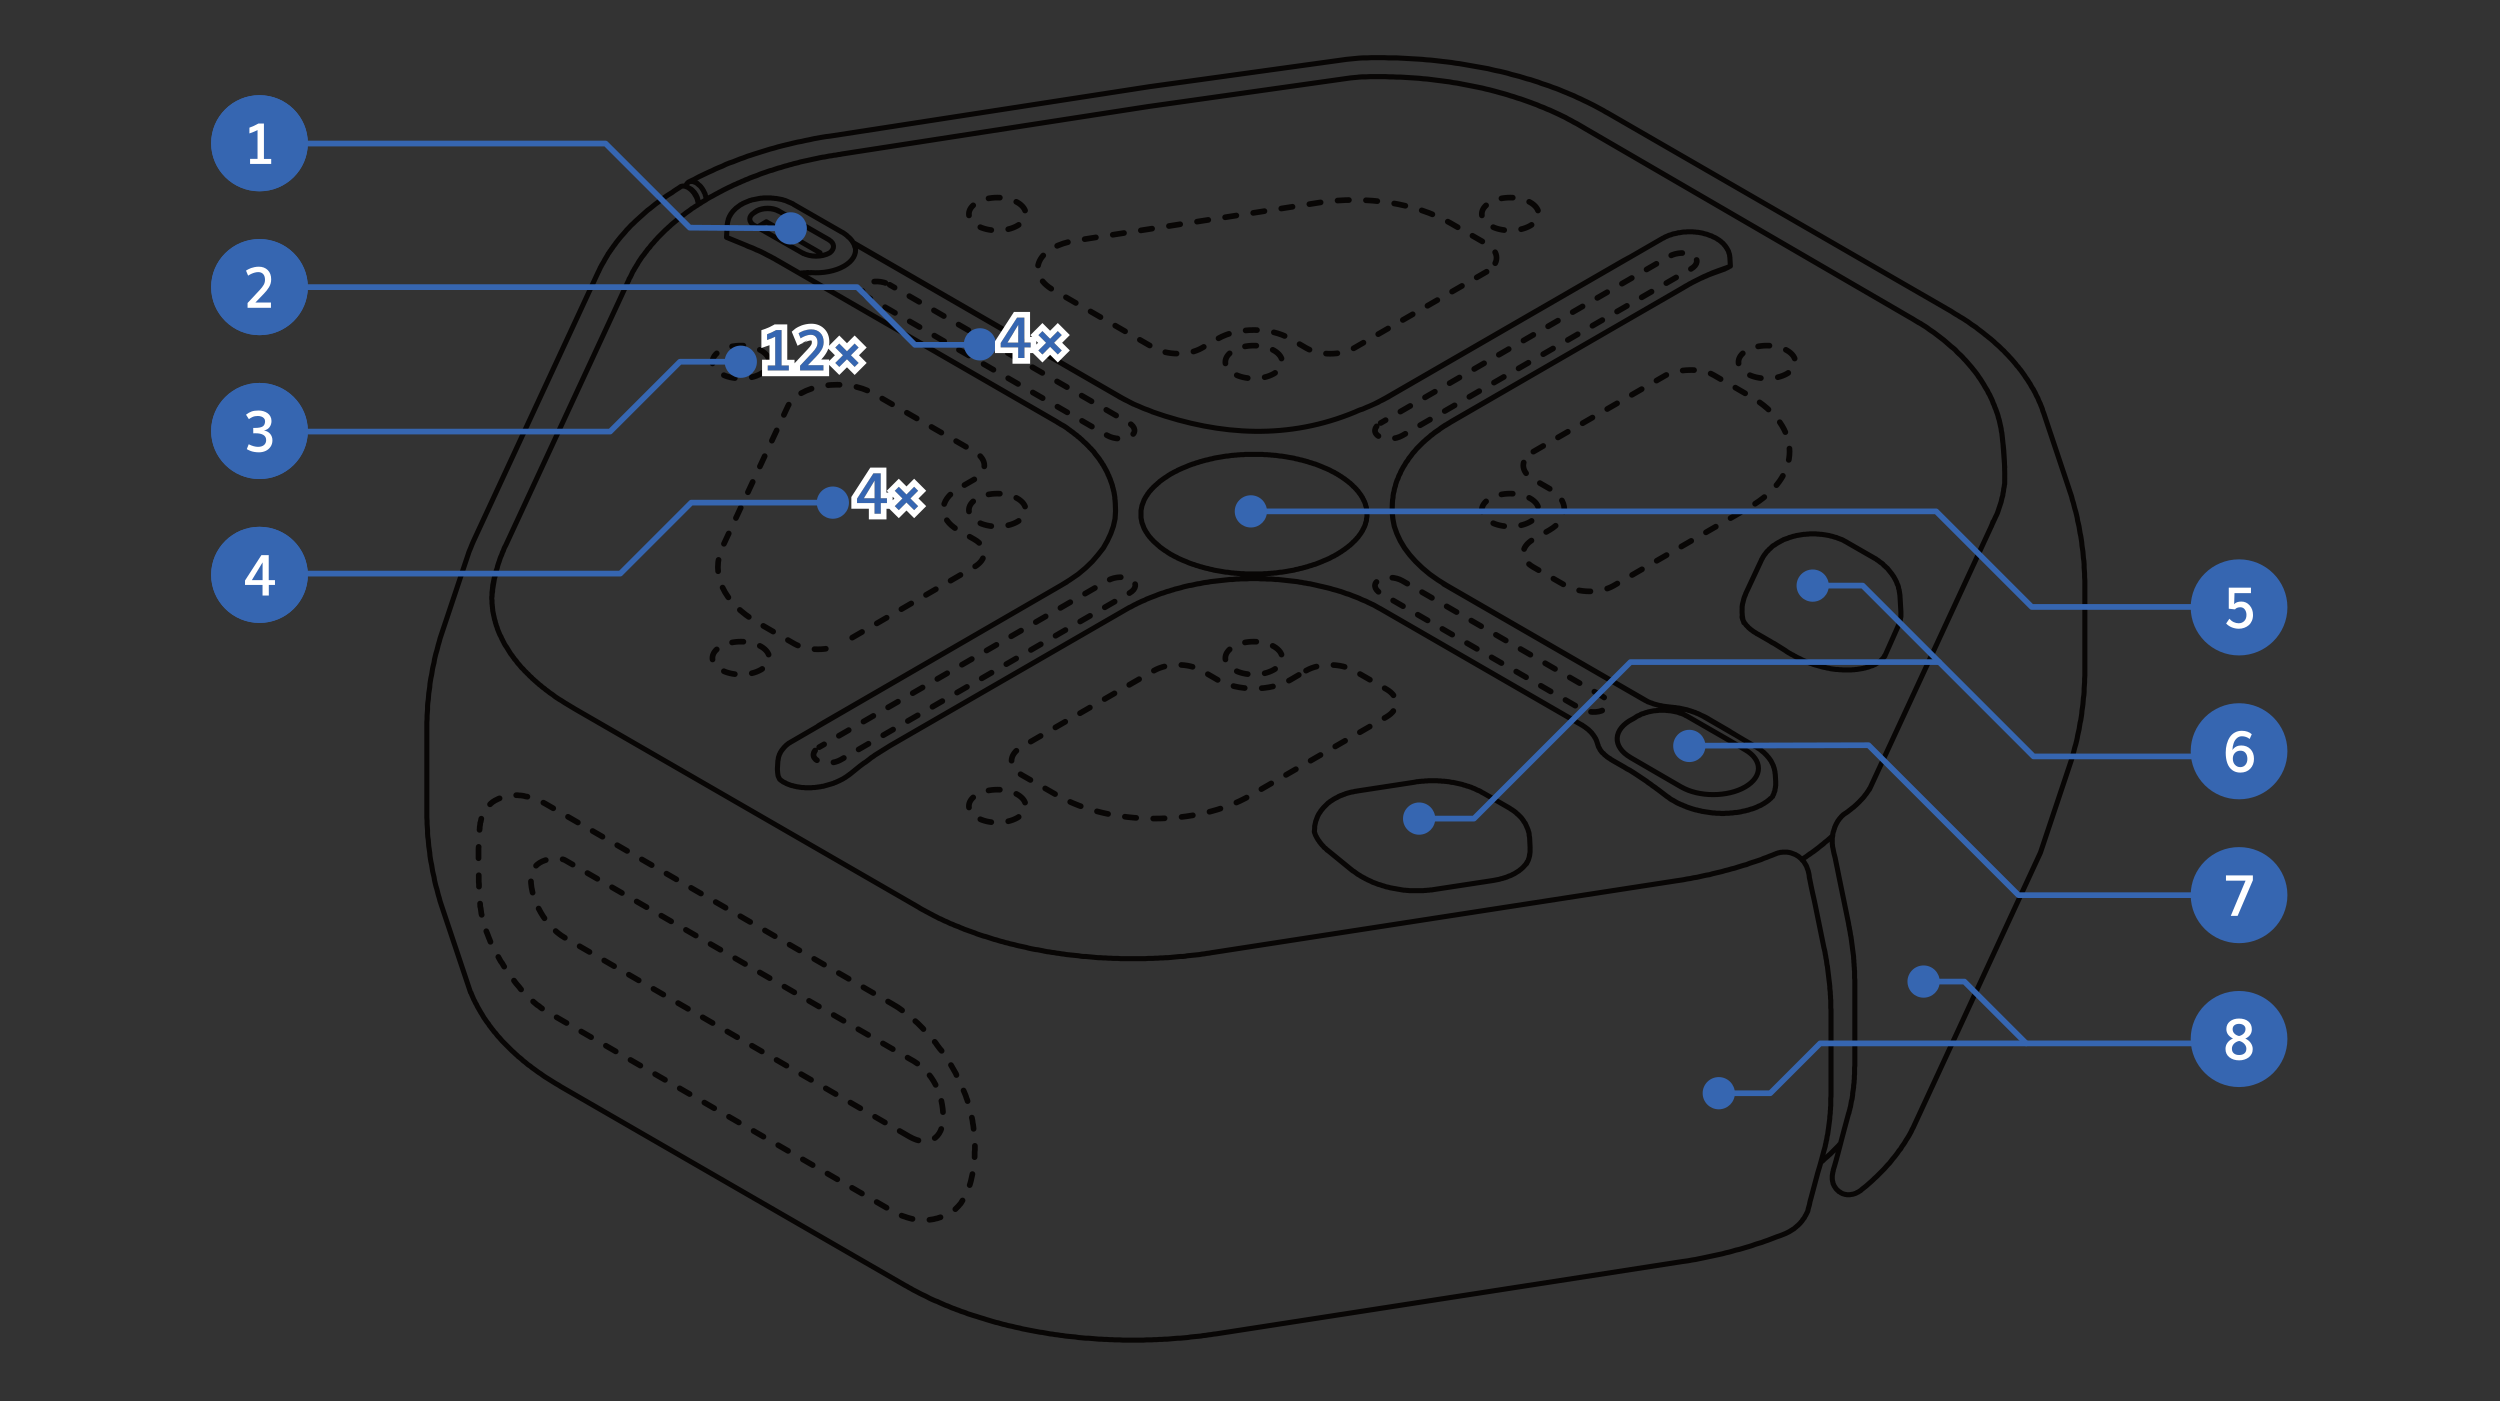 <?xml version="1.0" encoding="UTF-8" standalone="no"?><!DOCTYPE svg PUBLIC "-//W3C//DTD SVG 1.1//EN" "http://www.w3.org/Graphics/SVG/1.1/DTD/svg11.dtd"><svg width="100%" height="100%" viewBox="0 0 1832 1027" version="1.1" xmlns="http://www.w3.org/2000/svg" xmlns:xlink="http://www.w3.org/1999/xlink" xml:space="preserve" xmlns:serif="http://www.serif.com/" style="fill-rule:evenodd;clip-rule:evenodd;stroke-linecap:round;stroke-linejoin:round;stroke-miterlimit:10;"><rect x="0" y="0" width="1832" height="1027" fill="#333333" stroke="none"/><rect id="Top-Features" serif:id="Top Features" x="0.646" y="0.953" width="1830.65" height="1026.04" style="fill:none;"/><g id="Top"><path id="Outline" d="M1196.32,526.954c-6.884,3.512 -10.959,8.521 -11.25,13.846c-0.3,5.316 3.208,10.47 9.683,14.237m37.267,21.625c12.937,7.517 33.916,7.517 46.858,0c12.938,-7.521 12.938,-19.712 0,-27.229m-84.162,5.612l37.262,21.625m-113.371,56.267l1.404,-2.817l0.88,-2.987l0.354,-2.988l-0,-3.166m-551.579,-57.492l0.175,2.633l0.354,2.467l1.054,2.283m705.379,-124.629c-0.187,2.904 0.154,7.279 1.288,10.113m23.32,116.629l0,2.812l-0.175,0.53l0,0.7l-0.179,0.704l-0.175,0.7l0,0.708l-0.175,0.7l-0.35,0.529l-0.175,0.704l-0.179,0.7l-0.346,0.709l-0.354,0.525l-0.179,0.7m-690.592,-398.692c3.421,-2.712 3.292,-6.812 -0.812,-9.204m-13.367,23.929c8.942,0.696 17.938,-1.05 24.321,-4.712c6.379,-3.671 9.417,-8.838 8.208,-13.98m754.321,300.038l0.158,-0.325l10.071,-22.646l1.104,-3.096l0.63,-3.258l-0,-3.258m-804.855,-263.146c5.455,3.125 14.305,3.125 19.763,-0m-13.8,14.533l-1.054,0l-0.529,-0.175l-1.055,0l-0.529,0.175l-1.933,0l-0.525,0.179l-1.408,0l-0.525,0.175l-0.355,0m39.725,-21.1l0.175,0.354l0,0.175l0.18,0.175l-0,0.525l0.175,0.18l-0,0.345l0.175,0.18m-55.93,-26.55c-4.495,-2.575 -11.783,-2.575 -16.279,-0m16.138,-0l37.087,21.275m228.509,200.962l-0,2.642l0.17,0.879l0.18,0.875l0.175,0.879l0.175,1.054l0.179,0.354l0.171,0.525l0.179,0.355l0.175,0.525l0.175,0.529l0.179,0.354l0.175,0.525l0.171,0.529l0.179,0.35l0.175,0.529l0.354,0.35l0.171,0.529l0.354,0.525l0.175,0.355l0.35,0.529l0.354,0.525l0.354,0.354l0.175,0.525l0.35,0.529l0.35,0.35l0.35,0.529l0.355,0.525l0.529,0.529l0.35,0.355l0.35,0.525l0.529,0.525l0.35,0.354l0.525,0.529l0.354,0.525l0.525,0.354l0.529,0.525l0.525,0.529l0.534,0.346l0.525,0.533l0.529,0.525l0.525,0.35l0.529,0.534l0.525,0.525l0.529,0.346l0.704,0.529l0.525,0.354l0.704,0.525l0.525,0.354l0.705,0.525l0.7,0.354l0.708,0.525l0.525,0.354l0.7,0.53l0.708,0.35l0.7,0.529l0.704,0.346l0.705,0.354l0.879,0.529l0.7,0.35l0.704,0.354l0.879,0.346l0.704,0.533l0.879,0.35l0.705,0.35l0.875,0.354l0.704,0.35l0.879,0.35l0.883,0.355l0.875,0.354l0.879,0.346l0.705,0.354l0.879,0.354l0.875,0.35l1.058,0.35l0.875,0.354l0.879,0.171l1.759,0.708l0.883,0.175l1.05,0.35l0.883,0.354l1.05,0.175l0.884,0.35l0.879,0.175l1.054,0.355l1.05,0.175l0.879,0.179l1.054,0.346l0.884,0.179l1.05,0.175l1.054,0.354l0.879,0.171l1.054,0.179l1.058,0.175l1.055,0.175l1.054,0.179l1.054,0.171l0.879,0.179l1.054,0.175l1.059,0.175l1.054,0l1.054,0.179l1.054,0.175l1.05,0.171l1.058,0l1.055,0.179l1.054,0l1.054,0.175l1.054,0l1.233,0.175l2.109,0l1.058,0.179l12.825,0l1.233,-0.179l2.109,0l1.058,-0.175l1.054,0l1.05,-0.175l1.054,0l1.055,-0.179l1.058,0l3.162,-0.525l1.059,0l4.212,-0.7l0.879,-0.179l4.221,-0.7l0.879,-0.354l2.109,-0.354l0.879,-0.346l1.054,-0.179l0.879,-0.175l1.054,-0.355l0.88,-0.175l1.054,-0.35l0.879,-0.175l0.879,-0.354l1.054,-0.35l0.879,-0.175l0.88,-0.354l1.054,-0.354l0.879,-0.171l5.275,-2.108l0.704,-0.354l2.633,-1.055l0.709,-0.354l0.875,-0.35l0.704,-0.35l0.879,-0.533l1.408,-0.7l0.875,-0.35l0.705,-0.529l1.408,-0.7l0.7,-0.529l0.704,-0.35l0.7,-0.53l0.708,-0.354l0.7,-0.525l0.525,-0.354l0.709,-0.525l0.7,-0.354l0.525,-0.525l0.529,-0.354l0.704,-0.529l0.529,-0.346l0.525,-0.525l0.704,-0.534l0.53,-0.35l1.054,-1.058l0.525,-0.346l0.354,-0.529l0.525,-0.525l0.529,-0.354l0.525,-0.525l0.354,-0.529l0.525,-0.354l0.7,-1.05l0.529,-0.355l1.059,-1.583l0.346,-0.35l0.708,-1.054l0.35,-0.354l0.175,-0.525l0.354,-0.529l0.346,-0.355l0.354,-1.054l0.354,-0.35l0.35,-1.054l0.35,-0.354l0.354,-1.054l0.175,-0.354l0.175,-0.525l0.175,-0.355l0,-0.525l0.18,-0.529l0.345,-0.879l0.18,-0.879l-0,-0.875l0.35,-1.758l-0,-1.763m-165.575,0l-0,-2.633l0.525,-2.642l0.175,-1.054l0.179,-0.35l0.171,-0.529l0.179,-0.35l0.35,-1.054l0.179,-0.355l0.346,-1.054l0.179,-0.35l0.175,-0.529l0.354,-0.35l0.171,-0.525l0.354,-0.533l0.175,-0.346l0.704,-1.054l0.354,-0.354l0.175,-0.53l0.35,-0.525l0.35,-0.354l0.705,-1.054l0.879,-0.879l0.35,-0.525l1.404,-1.408l0.354,-0.525l0.525,-0.355l1.054,-1.054l0.534,-0.354l1.054,-1.054l0.525,-0.35l1.054,-1.054l0.529,-0.354l0.704,-0.53l0.525,-0.35l0.704,-0.529l0.525,-0.35l0.705,-0.529l0.7,-0.346l0.708,-0.533l0.525,-0.346l0.7,-0.529l0.708,-0.354l0.7,-0.525l1.409,-0.704l0.879,-0.53l1.404,-0.7l0.879,-0.354l0.704,-0.525l0.879,-0.354l0.705,-0.354l0.875,-0.346l0.704,-0.354l3.516,-1.408l0.705,-0.35l1.754,-0.705l1.058,-0.35l0.875,-0.354l0.879,-0.175l1.759,-0.7l0.883,-0.179l1.05,-0.354l0.883,-0.346l1.05,-0.179l0.884,-0.35l0.879,-0.179l1.054,-0.35l1.05,-0.175l0.879,-0.175l1.054,-0.354l0.884,-0.171l1.05,-0.179l1.054,-0.35l0.879,-0.18l5.275,-0.879l0.879,-0.175l2.113,-0.35l1.054,0l3.158,-0.529l1.058,0l1.055,-0.175l1.054,0l1.054,-0.179l1.054,-0l1.233,-0.171l2.109,0l1.058,-0.175l12.825,0l1.233,0.175l2.109,0l1.058,0.171l1.054,-0l1.05,0.179l1.054,0l1.055,0.175l1.058,0l1.054,0.175l1.054,0.179l1.054,0.175l1.059,0l2.108,0.35l1.05,0.175l1.054,0.179l0.879,0.175l1.055,0.175l1.058,0.175l1.054,0.175l1.054,0.18l0.879,0.35l1.055,0.179l1.054,0.171l0.879,0.354l1.054,0.175l0.879,0.175l1.054,0.35l0.88,0.179l1.054,0.35l0.879,0.179l0.879,0.346l1.054,0.354l0.879,0.179l0.88,0.35l1.054,0.35l0.879,0.175l0.879,0.354l0.883,0.35l0.88,0.355l0.875,0.35l0.879,0.35l0.879,0.354l0.704,0.354l0.875,0.346l1.758,0.708l0.709,0.346l0.875,0.354l0.704,0.354l0.879,0.525l0.7,0.354l0.708,0.35l0.875,0.35l0.705,0.53l1.408,0.704l0.7,0.525l0.704,0.354l0.7,0.529l0.708,0.346l0.7,0.533l0.525,0.346l0.709,0.529l0.7,0.35l0.525,0.529l0.529,0.35l0.704,0.53l0.529,0.354l0.525,0.525l0.704,0.529l0.53,0.35l0.525,0.529l0.529,0.525l0.525,0.354l0.354,0.525l0.525,0.529l0.529,0.355l0.525,0.525l0.354,0.529l0.525,0.35l0.354,0.529l0.346,0.525l0.529,0.354l0.355,0.525l0.35,0.529l0.354,0.525l0.346,0.354l0.354,0.525l0.354,0.53l0.35,0.354l0.175,0.525l0.354,0.529l0.346,0.346l0.179,0.533l0.175,0.525l0.354,0.35l0.171,0.529l0.179,0.529l0.35,0.35l0.179,0.525l0.175,0.534l0.175,0.346l0.175,0.529l0.175,0.35l0,0.529l0.18,0.525l0.345,0.879l0.18,0.883l-0,0.88l0.35,1.758l-0,1.754m-38.317,230.154l-0.175,1.934m-430.296,-444.305l-0.525,9.321m430.996,433.05l-0,-1.587l0.179,-0.7l0.171,-0.879l0.175,-0.7l0.179,-0.884l0.175,-0.704l0.35,-0.7l0.175,-0.708l0.354,-0.7l0.171,-0.704l1.063,-2.109l0.345,-0.525l0.53,-0.708l0.35,-0.525l0.354,-0.704l0.525,-0.525l0.354,-0.529l0.525,-0.525l0.354,-0.534l3.517,-3.512l1.05,-0.704l0.529,-0.525l0.704,-0.355l2.108,-1.404l0.705,-0.354l0.529,-0.354l0.525,-0.171l0.7,-0.354l1.054,-0.7l0.708,-0.183l0.525,-0.346l0.7,-0.179l0.534,-0.175l0.7,-0.35l0.525,-0.175l0.708,-0.18l0.525,-0.35l0.7,-0.175l0.529,-0.175l1.404,-0.354l0.529,-0.175l1.405,-0.35l0.529,0l1.404,-0.354l0.529,-0.175l0.704,0l0.7,-0.175l42.367,-6.504l0.704,-0.175l0.875,-0.179l0.879,-0l0.704,-0.175l0.875,-0l0.88,-0.175l1.587,-0l0.875,-0.179l1.583,-0l0.88,-0.171l6.504,-0l0.879,0.171l1.758,-0l0.7,0.179l1.759,-0l0.7,0.175l0.883,-0l0.879,0.175l0.704,-0l0.875,0.179l0.704,0.175l0.884,0.171l0.879,-0l0.7,0.179l0.879,0.175l0.7,0.179l0.879,0.175l0.709,0.175l0.875,0.175l0.704,0.175l0.879,0.175l0.7,0.179l0.708,0.354l0.879,0.171l0.7,0.175l0.7,0.354l0.88,0.175l0.708,0.18l0.7,0.345l0.879,0.18l0.704,0.354l0.7,0.346l0.709,0.179l2.108,1.054l0.7,0.354l0.704,0.175l0.7,0.35l0.708,0.35l0.7,0.533l0.705,0.346l0.7,0.354m33.75,32.525l0.354,7.209m-551.229,-63.471l-0.35,5.979m488.125,-135.558l146.416,84.566l0.529,0.18l0.35,0.35l0.53,0.179l0.525,0.346l0.529,0.179l0.525,0.354l0.533,0.175l0.525,0.175l0.7,0.35l0.529,0.175l0.525,0.179l0.704,0.175l0.53,0.35l0.7,0.175l0.529,0.179l0.704,0.175l0.7,0.175l0.533,0.179l0.7,0.171l0.7,0.175l0.709,0.179l0.525,0l1.408,0.35l0.7,0.18l0.704,-0l0.7,0.17l0.704,0l0.704,0.18l0.705,-0l0.7,0.175l0.879,-0l0.708,0.175l0.875,-0l0.879,0.179l0.879,-0l0.88,0.175l0.7,0.171l0.879,-0l0.879,0.179l0.883,0.175l0.7,0.179l0.879,0.175l0.705,0.171l0.879,0.179l0.875,0.175l0.708,0.175l0.879,0.354l0.7,0.171l0.704,0.179l0.875,0.354l0.709,0.175l0.7,0.35l0.879,0.175l1.408,0.709l0.704,0.17l0.7,0.355l1.409,0.7l0.704,0.354l0.7,0.354l0.708,0.346l0.525,0.354l17.046,9.85m35.333,37.8l-0.354,-5.804l-0.175,-0.704l0,-0.7l-0.175,-0.88l-0.175,-0.708l-0.175,-0.879l-0.175,-0.7l-0.354,-0.7l-0.171,-0.883l-0.354,-0.705l-0.354,-0.7l-0.35,-0.708l-0.35,-0.7l-0.354,-0.704l-0.525,-0.704l-0.354,-0.525l-0.525,-0.704l-0.53,-0.705l-0.525,-0.525l-0.525,-0.708l-1.062,-1.054l-0.7,-0.7l-0.525,-0.529l-0.708,-0.529l-0.7,-0.525l-0.525,-0.53l-0.709,-0.525l-0.7,-0.529l-0.704,-0.35l-0.7,-0.529l-0.708,-0.525l-0.875,-0.354l-8.788,-5.096l-5.629,-3.342l-2.808,-1.583l-2.992,-1.754m-159.775,56.962l-18.987,-10.9m-517.125,-23.737l0.179,-0.529l-0,-0.525l0.175,-0.529l-0,-0.7l0.879,-2.642l0.35,-0.525l0.175,-0.525l0.35,-0.529l0.179,-0.354l0.704,-1.05l0.35,-0.355l0.35,-0.529l0.354,-0.35l0.35,-0.529l1.934,-1.933l0.529,-0.354l0.35,-0.346l0.525,-0.354l0.354,-0.35l0.525,-0.175l1.054,-0.709l0.354,-0.175l201.705,-116.966m324.387,165.67l0.525,0.355l0.708,0.525l0.7,0.35l0.7,0.525l0.534,0.354l0.7,0.529l0.704,0.525l0.529,0.533l0.525,0.525l0.7,0.525l0.529,0.529l0.525,0.53l0.704,0.7l0.53,0.529l0.525,0.704l0.529,0.7l0.525,0.704l0.354,0.7l0.525,0.708l0.529,0.7l0.35,0.88l0.354,0.708l0.35,0.879l0.35,0.7l0.709,1.758l0.17,0.88l0.355,0.879l0.175,1.058l-0,0.875l0.35,1.758m-495.505,-435.508l193.7,111.825l1.409,0.879l1.404,0.7l1.587,0.879l1.4,0.709l1.584,0.7l1.583,0.879l1.404,0.7l1.584,0.708l1.583,0.7l1.754,0.704l1.588,0.7l1.579,0.709l1.758,0.7l1.583,0.525l1.759,0.708l1.754,0.7m149.054,0l1.583,-0.7l1.759,-0.708l1.758,-0.525l3.163,-1.409l1.758,-0.7l6.325,-2.812l1.408,-0.879l1.588,-0.7l1.404,-0.709l1.583,-0.879l1.404,-0.7l1.405,-0.879l199.858,-115.517m-592.538,4.571l-0.35,-0.704l-0.35,-0.7l-0.529,-0.708l-0.35,-0.7l-0.529,-0.529l-0.525,-0.705l-0.529,-0.525l-0.525,-0.529l-0.704,-0.525l-1.054,-1.054l-0.705,-0.529l-0.704,-0.525l-0.525,-0.354l-0.704,-0.525l-0.704,-0.354m650.542,18.637l-0,-0.354l-0.175,-0.525l-0,-0.879l-0.18,-0.35l0,-0.529l-0.175,-0.35l-0.175,-0.53l-0.179,-0.35l0,-0.354l-0.171,-0.529l-0.179,-0.35l-0.175,-0.35l-0.354,-0.525l-0.171,-0.354l-0.175,-0.354l-0.179,-0.35l-0.354,-0.35l-0.175,-0.354l-0.171,-0.35l-0.354,-0.355l-0.175,-0.35l-0.704,-0.704l-0.529,-0.7l-0.525,-0.529l-0.705,-0.525l-0.704,-0.708l-0.7,-0.525l-0.704,-0.529l-0.7,-0.35l-0.708,-0.53l-0.879,-0.525l-0.7,-0.354l-0.88,-0.35l-0.704,-0.35l-0.875,-0.529l-0.883,-0.179l-2.638,-1.05l-0.879,-0.175l-0.875,-0.179l-0.879,-0.35l-0.879,-0.179l-1.054,-0.171l-0.879,-0.179l-1.055,-0.175l-0.879,-0l-0.879,-0.175l-1.054,-0l-0.879,-0.18l-4.042,0l-0.879,0.18l-1.933,-0l-1.059,0.175l-0.875,0.175l-0.879,0.179l-1.054,-0l-0.879,0.35l-1.759,0.35l-1.054,0.179l-0.879,0.346l-0.883,0.354l-0.879,0.175l-0.88,0.35l-0.7,0.354l-0.879,0.354l-0.879,0.35l-0.704,0.529l-0.875,0.35m58.179,271.113l0,-1.404l0.175,-0.704l0,-0.525l1.054,-4.221l0.179,-0.525l0.175,-0.704l0.35,-0.705l0.175,-0.529l0.355,-0.704l0.17,-0.7l11.43,-24.442l0.175,-0.525l0.704,-1.054l0.171,-0.533l1.408,-2.104l0.354,-0.354l0.704,-1.055l0.35,-0.354l0.35,-0.525l0.529,-0.35l0.35,-0.35l0.355,-0.529l0.35,-0.354l0.525,-0.35l1.583,-1.583l0.883,-0.705l1.05,-0.529l0.884,-0.7l1.754,-1.054l1.05,-0.525l0.883,-0.533l1.058,-0.525l0.875,-0.529l3.163,-1.055l1.054,-0.525l0.879,-0.175l2.109,-0.704l1.058,-0.175l1.054,-0.354l1.229,-0.175l4.217,-0.704l1.054,-0l1.233,-0.175l1.055,-0l1.054,-0.179l4.396,-0l1.229,0.179l1.054,-0l1.058,0.175l1.054,-0l1.055,0.179l1.229,0.175l1.054,0.171l1.054,0.179l1.054,0.175l1.054,0.354l1.059,0.175l1.054,0.35l1.054,0.354l1.054,0.175l1.05,0.525l1.059,0.355l0.883,0.35l1.05,0.35l1.054,0.529l0.879,0.525l1.054,0.533l0.88,0.525m38.67,39.029l0.705,11.959m-125.325,-259.688l0.35,6.154m124.27,241.575l0,-0.525l-0.175,-0.529l0,-0.7l-0.175,-0.525l0,-0.533l-0.175,-0.525l0,-0.704l-0.179,-0.525l-0.175,-0.53l-0.171,-0.525l0,-0.533l-0.179,-0.7l-0.175,-0.525l-0.179,-0.529l-0.35,-0.529l-0.179,-0.525l-0.346,-1.059l-0.525,-1.054l-0.533,-1.054l-0.525,-0.879l-0.529,-1.054l-0.7,-0.879l-0.525,-0.88l-0.709,-0.883l-0.7,-0.875l-2.112,-2.637l-0.879,-0.7l-0.7,-0.709l-0.884,-0.7l-0.7,-0.879l-0.879,-0.708l-0.879,-0.525l-0.879,-0.7l-0.879,-0.709l-0.88,-0.525l-0.875,-0.7l-1.058,-0.529l-0.875,-0.533l-18.987,-10.896m-736.492,-227.337l-35.504,-20.396l-0.704,-0.529l-0.88,-0.346l-0.704,-0.354l-0.879,-0.355l-0.879,-0.35l-0.7,-0.35l-0.879,-0.354l-0.879,-0.35l-0.88,-0.175l-0.879,-0.354l-1.758,-0.35l-1.054,-0.175l-0.879,-0.175l-0.88,-0.179l-0.879,-0l-1.054,-0.175l-0.879,-0l-0.879,-0.179l-5.8,-0l-0.879,0.179l-0.88,-0l-1.054,0.175l-0.879,0.179l-3.517,0.7l-1.054,0.175l-0.879,0.354l-0.879,0.179l-0.7,0.346l-1.758,0.709l-0.88,0.345l-0.704,0.355l-0.879,0.354l-0.704,0.525l-0.879,0.354l-0.7,0.525l-0.704,0.529l-0.705,0.525l-0.7,0.525l-0.704,0.529l-0.704,0.704l-0.525,0.53l-0.704,0.7l-0.354,0.354l-0.175,0.35l-0.35,0.354l-0.175,0.35l-0.354,0.354l-0.175,0.35l-0.35,0.35l-0.18,0.529l-0.175,0.35l-0.35,0.354l-0.175,0.525l-0.175,0.355l-0.179,0.354l-0.175,0.525l-0.175,0.346l-0.175,0.533l0,0.529l-0.175,0.346l-0.179,0.533l0,0.346l-0.175,0.529l0,0.525l-0.175,0.534l0,0.345m787.467,465.05l1.583,-0.879l1.408,-0.883l1.405,-1.054l1.404,-0.879l7.033,-5.275l1.404,-1.225l1.409,-1.055l1.404,-1.233l1.408,-1.054l2.813,-2.463l1.225,-1.233m26.9,-33.758l0.7,-1.4m-766.725,-47.825l173.662,-100.396l6.504,-4.046l6.154,-4.217l5.45,-4.57l4.917,-4.746l4.221,-4.929l3.867,-4.921l2.987,-5.275l2.467,-5.271l1.929,-5.45l1.229,-5.454l0.354,-5.629l-0.175,-5.446m-213.521,160.312c-1.42,0.817 -2.841,1.671 -4.258,2.559m222.525,-240.409l-196.867,-113.754m390.396,113.754l173.834,-100.391m-367.363,100.391l4.217,2.288l4.396,2.283m176.304,0l4.391,-2.283l4.221,-2.288m173.834,-100.391l4.22,-2.288m-34.141,342.513l-0,-0.009m-139.171,-162.287l-0.175,5.446l0.525,5.629l1.054,5.454l1.933,5.45l2.467,5.271l3.158,5.275l3.696,4.921l4.392,4.929l4.921,4.746l5.45,4.57l5.975,4.217l6.504,4.046m191.596,97.758l14.237,8.263m-14.229,-8.346c-1.296,-0.746 -2.662,-1.45 -4.104,-2.108m-187.5,-95.567l146.946,84.921l0.533,0.354m58.354,20.746l1.229,0.704l1.234,0.879l1.225,0.7l1.233,0.708m99.488,39.209l88.766,-191.646m0.071,-0.017c0.413,-1.116 0.808,-2.237 1.192,-3.358m-830.388,179.192l-7.383,5.979m643.333,-371.509l-7.383,2.634m-441.546,167.912l0.179,2.638m-284.929,-195.163l14.588,5.979l1.583,0.705l1.404,0.525l1.408,0.529l1.58,0.7l1.408,0.704l1.404,0.529l1.583,0.7l1.409,0.708l1.404,0.7l1.583,0.88l1.404,0.704l1.409,0.704l1.579,0.879l1.408,0.704l1.404,0.875l1.584,0.879l203.721,117.625l1.054,0.709l1.233,0.7l1.054,0.704l1.054,0.529l1.23,0.7l2.108,1.408l1.054,0.88l1.054,0.704l0.879,0.7l1.059,0.704l1.054,0.879l0.879,0.704l1.054,0.7l0.879,0.884l1.055,0.704l0.879,0.875l0.875,0.704l1.762,1.762l0.879,0.7l0.875,0.88l0.88,0.879l0.879,0.883l0.704,0.875l0.875,0.704l0.708,0.879l0.879,0.88l0.7,0.875l0.705,1.058l0.704,0.875l0.704,0.883l0.7,0.879l0.704,0.88l0.704,1.054l0.525,0.879l0.704,0.879l0.53,1.054l0.7,0.879l0.525,1.055l0.529,0.883l0.529,1.05l0.529,0.883l0.525,1.054l0.529,1.055l0.354,1.058l0.525,0.871l0.35,1.062l0.53,1.054l0.345,1.05l0.355,1.055l0.354,0.883l0.346,1.054l0.354,1.054l0.179,1.059l0.346,1.054l0.179,1.05l0.35,1.054l0.179,1.062l0.175,1.05l0.179,1.055l0.171,1.054l0,1.054l0.175,1.058m-245.729,204.659l0.175,0.17l0.35,0.175l0.175,0.18l0.354,0.354l0.35,0.175l0.179,0.171l0.35,0.179l0.35,0.35l0.354,0.179l0.35,0.175l0.35,0.171l0.53,0.179l0.35,0.175l0.354,0.354l0.525,0.175l0.354,0.175l0.525,0.175l0.35,0.175l0.529,0.179l0.529,0.175l0.35,0.179l0.525,0.171l0.529,0.175l0.53,0l0.525,0.179l0.529,0.175l0.525,0.175l0.529,0l0.525,0.18l0.529,0.17l0.529,0l0.7,0.175l0.529,0l0.525,0.18l0.53,-0l0.704,0.175l1.758,-0l0.7,0.179l4.921,-0l0.704,-0.179l1.758,-0l0.705,-0.175l0.704,-0l0.525,-0.18l0.704,0l0.704,-0.175l0.525,0l0.704,-0.17l0.525,-0.18l0.704,0l0.705,-0.175l0.529,-0.175l0.7,-0.179l0.529,-0.175l0.704,-0.171l0.525,-0.179l0.704,-0.175l0.529,-0.179l0.7,-0.175l1.055,-0.35l0.704,-0.175l0.529,-0.175l0.525,-0.354l0.704,-0.179l0.525,-0.171l0.529,-0.354l0.529,-0.175l0.7,-0.354l0.53,-0.171l0.525,-0.354l0.529,-0.175l0.529,-0.355l0.525,-0.17l0.529,-0.355l0.35,-0.175l1.054,-0.704l0.529,-0.175l0.35,-0.354l1.055,-0.7l0.354,-0.354l0.525,-0.179l0.704,-0.7m-161.888,-361.838l0.35,-1.233l0.705,-1.054l1.054,-2.109l0.529,-1.233l0.525,-1.054l0.704,-1.054l0.525,-1.054l0.704,-1.059l0.704,-1.229l0.705,-1.054l0.525,-1.058l2.812,-4.213l0.879,-1.058l0.704,-0.879l0.705,-1.059l0.879,-1.054l0.7,-1.054l0.879,-1.05l0.879,-0.883l0.704,-1.055l0.879,-1.058l0.88,-0.875l1.754,-2.112l0.883,-0.88l0.875,-1.054l5.625,-5.625l1.058,-0.879l0.875,-0.879l1.055,-0.879l1.058,-1.054l6.325,-5.271l1.058,-0.709l1.054,-0.879l1.23,-0.879l1.054,-0.875l1.229,-0.883l1.054,-0.704l1.233,-0.88l1.055,-0.875l1.229,-0.708l1.229,-0.879l1.233,-0.7l1.229,-0.879l1.23,-0.7l1.233,-0.879l2.458,-1.409l1.234,-0.879l2.458,-1.408l1.408,-0.7l2.459,-1.409l1.408,-0.704l1.229,-0.7l1.404,-0.708l1.234,-0.7l4.216,-2.113l1.229,-0.529l2.817,-1.404l1.404,-0.529l1.404,-0.7l1.409,-0.525l1.404,-0.708l1.408,-0.525l1.404,-0.705l1.584,-0.529l1.408,-0.7l2.813,-1.054l1.579,-0.529l1.408,-0.525l1.579,-0.708l1.409,-0.525l3.162,-1.055l1.408,-0.529l1.58,-0.525l1.583,-0.354l1.408,-0.525l3.163,-1.058l1.579,-0.35l3.167,-1.054l1.583,-0.355l1.579,-0.525l1.583,-0.354l1.584,-0.525l3.162,-0.708l1.579,-0.525l3.167,-0.7l1.758,-0.354l4.746,-1.054l1.759,-0.355l3.162,-0.7l1.758,-0.354l1.584,-0.171l1.754,-0.354l1.583,-0.354l1.759,-0.175l1.583,-0.35l1.754,-0.175l1.583,-0.354l1.759,-0.171m14.062,448.338l2.813,-2.109l1.404,-0.879l2.812,-2.108l1.234,-1.054l1.404,-0.88l1.404,-1.054l11.25,-7.033l172.613,-99.692m-208.996,-333.529l0.35,-0.179l225.871,-34.988m-471.78,321.925l90,-194.108l0.175,-0.171m-100.262,232.429l0.192,-1.204l-0,-1.208l0.191,-1.204l0.192,-1.009l-0,-1.204l0.575,-3.612l0.192,-1.009l0.579,-3.616l0.383,-1.2l0.192,-1.009l0.191,-1.204l0.384,-1.208l0.191,-1l0.767,-2.413l0.192,-1.004l0.766,-2.412l0.384,-1.004l0.771,-2.413l0.383,-1.004l0.575,-1.204l0.383,-1.004l0.384,-1.205l0.575,-1.004l0.383,-1.204l0.387,-1.004m455.43,45.183l2.458,-1.408l1.233,-0.529l2.463,-1.404l1.225,-0.53l1.233,-0.7l1.229,-0.525l1.404,-0.708l1.234,-0.525l1.408,-0.529l1.225,-0.704l1.408,-0.529l1.234,-0.525l4.216,-1.584l1.23,-0.525l2.812,-1.054l1.408,-0.354l2.813,-1.054l1.579,-0.35l1.404,-0.529l1.409,-0.35l1.408,-0.53l1.583,-0.354l2.809,-0.7l1.583,-0.525l1.408,-0.354l1.579,-0.354l1.409,-0.35l1.579,-0.175l1.587,-0.354l1.4,-0.35l1.588,-0.35l1.579,-0.175l3.167,-0.704l1.404,-0.175l1.579,-0.18l1.583,-0.35l14.238,-1.583l1.758,0l3.163,-0.35l1.583,0l1.583,-0.179l4.746,-0l1.759,-0.171l6.329,0l1.758,0.171l3.158,-0l1.584,0.179l3.162,0l1.763,0.175l1.579,0.175l1.579,0l1.588,0.179l1.579,0.171l1.579,0.175l1.587,0.179l3.159,0.35l1.587,0.179l1.579,0.175l1.584,0.175l1.579,0.35l1.583,0.18l1.409,0.345l1.579,0.18l1.579,0.354l1.587,0.175l1.409,0.35l1.579,0.35l1.579,0.354l1.408,0.354l1.58,0.35l1.583,0.35l1.408,0.35l1.579,0.354l1.409,0.354l1.408,0.346l1.579,0.529l1.404,0.355l1.409,0.35l1.579,0.529l1.408,0.35l1.404,0.529l1.409,0.525l1.404,0.529l1.408,0.35l1.409,0.529l1.229,0.525l1.408,0.529l1.404,0.525l1.404,0.53l1.234,0.525l1.404,0.708l1.233,0.525l1.404,0.529l1.23,0.525l1.233,0.708l1.229,0.525l1.404,0.7l1.234,0.53l1.225,0.704l1.233,0.7l1.229,0.708l1.058,0.525l1.23,0.704m169.095,110.592l-0.529,-0.354l-0.7,-0.35l-0.533,-0.529l-0.7,-0.35l-0.525,-0.35l-0.529,-0.355l-0.525,-0.35l-0.529,-0.529l-0.53,-0.354l-0.35,-0.346l-0.525,-0.354l-0.354,-0.525l-0.35,-0.354l-0.529,-0.354l-0.354,-0.35l-0.346,-0.35l-0.179,-0.354l-0.354,-0.35l-0.175,-0.35l-0.35,-0.35l-0.35,-0.709l-0.179,-0.35l-0.171,-0.35l-0.175,-0.354l-0.179,-0.175l-0.175,-0.35l-0.18,-0.354l0,-0.175l-0.175,-0.35l0,-0.354m27.071,20.75l2.109,1.404l2.112,1.408l2.108,1.409l1.055,0.7l1.054,0.704l1.058,0.875l1.054,0.708l1.05,0.7l1.054,0.879l1.055,0.709l1.058,0.7l1.054,0.879l1.054,0.7m-44.116,-32.7l-0.18,-0.7l-0.35,-1.059l-0.179,-0.529l-0.175,-0.525l-0.175,-0.529l-0.35,-0.7l-0.179,-0.525l-0.346,-0.533l-0.354,-0.529l-0.175,-0.346l-0.35,-0.534l-0.354,-0.525l-0.354,-0.529l-0.346,-0.346l-0.354,-0.533l-0.354,-0.525l-0.525,-0.35l-0.355,-0.529l-0.345,-0.35l-0.534,-0.354l-0.346,-0.525l-0.529,-0.354l-0.354,-0.35l-0.525,-0.35l-0.525,-0.355l-0.354,-0.35l-0.529,-0.354l-1.05,-0.7l-0.529,-0.354l-0.534,-0.35l-146.766,-84.746m-17.05,-390.146l2.808,-0.175l2.812,0l2.817,-0.179l11.25,0l2.813,0.179l2.812,0l2.633,0.175l2.817,0l2.813,0.171l2.812,0.179l2.813,0.175l2.812,0.18l2.633,0.175l2.813,0.35l2.812,0.175l2.813,0.354l2.637,0.346l5.625,0.708l2.634,0.354l2.812,0.346l2.638,0.533l2.812,0.346l2.638,0.529l2.637,0.525l2.813,0.534l2.633,0.525l2.642,0.529l2.633,0.525l2.638,0.529l2.633,0.7l2.462,0.529l2.638,0.704l2.633,0.704l2.467,0.7l2.633,0.705l2.463,0.704l2.637,0.879l2.459,0.7l2.462,0.883l2.458,0.704l2.463,0.875l4.925,1.759l2.279,0.879l2.467,0.883l2.279,1.054l2.467,0.88l2.279,1.054l2.287,0.879l2.288,1.054l4.566,2.108l2.113,1.059l2.283,1.054l2.109,1.229l2.108,1.058l2.112,1.225l2.109,1.055l2.112,1.233l2.104,1.233m-790.1,308.392l0.875,-1.588m601.934,222.846l19.079,15.567l0.704,0.354l0.7,0.529l0.704,0.525l0.704,0.529l0.7,0.525l0.705,0.355l0.879,0.525l0.7,0.525l0.708,0.354l0.879,0.529l0.875,0.354l0.704,0.525l0.88,0.354l0.879,0.525l0.875,0.354l0.708,0.346l0.879,0.354l0.879,0.53l0.875,0.35l1.059,0.354l0.875,0.346l1.758,0.708l0.879,0.175l1.054,0.35l0.88,0.354l0.879,0.175l1.054,0.354l0.883,0.346l1.05,0.179l0.879,0.175l1.055,0.35l1.054,0.175l0.879,0.179l1.054,0.175l1.058,0.175l0.875,0.18l1.059,0.17l1.054,0.18l0.879,0.175l1.054,0.175l1.054,0.179l1.055,-0l1.058,0.175l0.875,-0l1.058,0.171l10.192,-0l1.054,-0.171l1.054,-0l1.059,-0.175l0.875,-0l1.058,-0.179l1.054,-0l0.879,-0.175l1.054,-0.175m147.121,-84.921l-1.933,-1.234l-1.933,-1.229l-2.109,-1.058l-1.933,-1.229l-8.613,-4.921m33.396,21.446l5.979,4.575m-127.437,62.066l-42.538,6.505m110.384,-557.705l238.354,138.546m67.846,91.075l1.404,18.817m-309.363,-249.492l1.759,1.054m59.591,489.134l0.7,0.525l0.88,0.529l0.879,0.704l0.7,0.529l0.883,0.525l1.054,0.529l0.879,0.525l0.88,0.53l0.879,0.525l1.054,0.525l0.879,0.354l1.054,0.529l1.054,0.35l1.05,0.529l1.059,0.354l1.054,0.525l1.054,0.354l1.054,0.346l1.054,0.354l1.059,0.355l1.229,0.35l1.05,0.35l1.233,0.179l1.054,0.346l1.234,0.179l1.054,0.354l1.233,0.175l1.05,0.175l1.229,0.179l1.234,0.171l1.054,0.175l1.233,0.179l1.225,0.175l1.234,0l1.054,0.179l2.458,0l1.054,0.175l2.467,0l1.054,-0.175l2.458,0l1.055,-0.179l1.233,0l2.104,-0.354l1.233,-0l3.163,-0.525l1.054,-0.35l2.113,-0.354l1.05,-0.354l1.054,-0.171l0.883,-0.354l1.05,-0.355l0.883,-0.17l1.05,-0.355l2.642,-1.054l0.879,-0.525m-194.933,54.504l2.417,-0.441l0.641,-0.146l1.613,-0.296l0.646,-0.142l0.804,-0.295l0.646,-0.146l0.808,-0.146l0.642,-0.296l0.804,-0.142l0.65,-0.295l0.641,-0.146l1.934,-0.879l0.65,-0.146l1.283,-0.584l0.483,-0.295l1.292,-0.588l0.967,-0.583l0.646,-0.438l1.933,-1.171l0.804,-0.733l0.483,-0.292l1.938,-1.754l0.321,-0.441l0.321,-0.296l0.325,-0.434l0.641,-0.591l0.163,-0.434l0.321,-0.295l0.162,-0.442l0.321,-0.288l0.158,-0.441l0.167,-0.296l0.325,-0.288l0.158,-0.441l0.159,-0.292l0.166,-0.442l0,-0.291l0.159,-0.296l0.158,-0.438l0.167,-0.291l-0,-0.292l0.158,-0.442l-0,-0.587l0.158,-0.438l0,-0.729m278.967,-393.475l1.579,0.875l1.404,0.884l1.409,0.879l1.579,0.879m-0.171,-0l1.754,0.879l1.583,1.054l1.755,1.054l1.587,1.055l1.579,1.233l1.579,1.054l1.588,1.054l1.404,1.059l1.583,1.229l1.405,1.05l1.579,1.233l1.408,1.054l1.408,1.234l1.405,1.229l1.408,1.233l1.404,1.233l1.408,1.05l1.405,1.23l1.229,1.408l1.233,1.233l1.404,1.225l1.229,1.234l1.234,1.408l1.233,1.229l1.05,1.233l1.229,1.405l1.059,1.233l1.229,1.408l1.054,1.4l1.058,1.234l1.054,1.408l1.05,1.404l0.88,1.408l1.054,1.409l0.879,1.404l0.883,1.408l0.875,1.409l0.879,1.579l0.88,1.408l0.879,1.404l0.7,1.584l0.879,1.404l0.708,1.583l0.7,1.404l0.704,1.588l0.53,1.579l0.7,1.408l0.525,1.579l0.704,1.588l0.529,1.583l0.525,1.404l0.529,1.58l0.35,1.583l0.529,1.587l0.354,1.58l0.35,1.579l0.35,1.587l0.355,1.579l0.17,1.584l0.355,1.583l0.175,1.583l0.179,1.58l0.171,1.758l0.179,1.583m-208.996,-125.187l-1.408,0.529l-1.405,0.525l-1.408,0.533l-1.408,0.7l-1.4,0.529l-1.404,0.705l-1.409,0.529l-1.408,0.7l-1.404,0.704l-1.409,0.704l-1.404,0.704l-1.408,0.7l-1.404,0.704l-1.409,0.875l-1.404,0.709l-1.408,0.879l-172.783,99.687m-42.892,57.496l-0.175,2.638m0.175,-2.638l0.354,-2.112l0,-1.054l0.35,-2.105l0.35,-1.062l0.354,-2.104l0.7,-2.113l0.179,-1.054l1.055,-3.162l0.529,-0.88l0.7,-2.116l0.525,-1.05l0.533,-0.879l0.346,-1.055l0.529,-1.054l0.529,-0.883l0.529,-1.05l0.525,-0.883l0.7,-1.055l0.53,-0.879l0.525,-1.054l1.408,-1.758l0.525,-1.054l2.112,-2.642l0.7,-1.05l0.709,-0.883l0.879,-0.875l1.404,-1.759l5.096,-5.1l0.879,-0.7l0.879,-0.883l0.879,-0.704l1.055,-0.875l0.879,-0.704l0.879,-0.884l1.054,-0.7l1.054,-0.879l0.879,-0.704l3.167,-2.108l1.054,-0.88l3.159,-2.108l1.062,-0.529l1.05,-0.704l1.229,-0.7l1.059,-0.709m213.212,142.563l0,0.967l0.142,0.408l0.146,0.279l-0,0.408l0.141,0.275l0.142,0.417l0.146,0.413l0.283,0.275l0.146,0.416l0.287,0.409l0.142,0.416l0.288,0.409l0.283,0.412l0.429,0.417l0.288,0.55l0.429,0.412l0.429,0.417l0.433,0.408l0.429,0.554l0.43,0.409l0.57,0.416l0.575,0.55l0.571,0.413l0.575,0.417l0.717,0.545l0.575,0.417l0.712,0.408l0.717,0.417l0.717,0.55l0.858,0.413m32.346,18.816l1.212,0.525l1.209,0.529l1.037,0.525l1.213,0.355l1.216,0.525l1.213,0.35l1.212,0.525l1.213,0.354l1.387,0.354l1.213,0.35l1.208,0.35l1.213,0.354l1.387,0.35l1.213,0.175l1.212,0.354l1.384,0.175l1.212,0.35l1.388,0.175l1.212,0.179l1.388,0.175l1.216,0l1.209,0.18l1.212,-0l1.388,0.175l6.058,-0l1.212,-0.175l1.213,-0l0.525,-0.18l1.212,0l0.517,-0.175l0.521,0l0.517,-0.179l0.695,0l0.521,-0.175l0.521,0l0.517,-0.171l0.521,0l1.041,-0.354l0.517,0l1.037,-0.354l0.35,-0.175l0.517,0l1.042,-0.35l0.346,-0.175l0.52,-0.179l0.342,-0.175l0.525,-0.175l0.346,-0l0.517,-0.175l1.041,-0.529l0.521,-0.175l0.692,-0.35l0.346,-0.354l1.041,-0.53l0.175,-0.17l0.688,-0.355l0.175,-0.175l0.691,-0.354l0.346,-0.35l0.35,-0.175l0.171,-0.354l0.346,-0.346l0.521,-0.354l0.171,-0.354l0.695,-0.7l0.175,-0.354l0.517,-0.525l0.175,-0.354l0,-0.35m-60.454,2.991l-0.708,-0.354l-0.88,-0.525l-0.875,-0.354l-0.704,-0.354l-0.879,-0.354l-0.7,-0.525l-0.883,-0.35l-0.704,-0.525l-0.7,-0.355l-0.88,-0.35l-0.7,-0.529l-1.408,-0.704l-0.704,-0.529l-0.7,-0.346l-0.529,-0.529l-1.404,-0.879l-2.817,-1.759l-1.404,-0.879l-1.409,-0.883l-1.404,-0.879l-1.408,-0.7l-1.404,-0.879l-9.142,-5.275m-91.579,62.066l1.758,-1.054l0.709,-0.529l0.87,-0.525l1.763,-0.708l0.704,-0.525l0.875,-0.355l0.879,-0.175l1.759,-0.704l0.883,-0.175l0.879,-0.35l3.513,-0.704l1.054,-0.179l0.879,-0l0.879,-0.171l0.879,0l0.875,-0.175l4.571,0l0.879,0.175l0.884,0l0.879,0.171l0.875,-0l1.058,0.179l0.875,0.175l0.879,0.179l2.638,0.525l0.879,0.35l0.875,0.354l0.879,0.18l0.883,0.345l0.88,0.355l0.7,0.354l0.879,0.525l0.879,0.354l0.879,0.525l37.267,21.45l4.116,2.542m-761,-402.888l0,-0.879l-0.175,-0.525l0,-0.883l-0.179,-0.346l-0.175,-0.534l-0.175,-0.345l0,-0.53l-0.175,-0.354l-0.175,-0.525l-0.354,-0.354l-0.175,-0.525l-0.175,-0.354l-0.175,-0.525l-0.354,-0.354l-0.175,-0.525l-0.35,-0.354l-0.175,-0.35l-0.354,-0.525l-0.35,-0.355l-0.175,-0.354l-0.354,-0.35l-0.7,-0.7l-0.355,-0.175l-0.35,-0.354l-0.354,-0.354l-0.35,-0.175l-0.175,-0.35l-0.35,-0.175l-0.354,-0.179l-0.35,-0.175l-0.354,-0.171l-0.35,-0.179l-0.175,-0l-0.354,-0.175l-0.35,-0.179l-0.35,-0l-0.175,-0.175l-2.288,-0l-0.175,0.175l-0.175,-0l-0.354,0.179l-0.175,0.175l-0.175,-0l-0.175,0.179l-0.175,0.171l-0.704,0.704l-0.175,0.35l-0.175,0.175l-0,0.179l-0.179,0.354l-0.175,0.175l-0,0.879m2.108,-3.341l1.758,-0.879l1.934,-0.884l3.516,-1.933l7.384,-3.513l2.458,-1.054l2.463,-1.233l2.462,-1.054l2.633,-1.054l2.463,-1.234l2.637,-1.054l2.634,-0.879l5.275,-2.108l2.637,-0.88l2.638,-1.058l2.812,-0.875l2.634,-0.879l11.25,-3.521l2.812,-0.7l2.813,-0.879l5.625,-1.408l2.987,-0.7l2.813,-0.705l2.991,-0.704l2.988,-0.525l2.987,-0.708l2.813,-0.525l2.987,-0.7l5.975,-1.063l3.167,-0.525l2.987,-0.345l233.955,-36.221m-0,-0l144.462,-20.034l9.8,-0.962m180.763,39.804l252.762,145.933l1.579,1.059l1.409,0.875l1.579,0.879l1.587,1.058l1.579,0.875l1.409,0.879l1.579,1.055l1.408,0.879l1.404,1.054l1.409,1.058l1.404,0.879l1.583,1.055l1.229,1.054l1.409,1.054l1.404,1.054l1.408,1.058l1.229,1.055l1.405,1.054l1.233,1.054l1.408,1.054l1.225,1.058l1.234,1.055l1.233,1.229l1.225,1.058l1.233,1.054l1.229,1.229l1.055,1.059l1.233,1.054l1.05,1.225l2.287,2.287l1.055,1.234l1.054,1.054l1.058,1.229l1.054,1.233l1.054,1.23l0.88,1.229l1.054,1.054l0.879,1.233l1.054,1.234l0.879,1.225l0.879,1.233l0.88,1.229l0.875,1.408l0.879,1.234l0.879,1.225l0.708,1.233l0.871,1.233l0.708,1.405l0.7,1.229l0.88,1.233l0.704,1.408l0.704,1.23l0.525,1.233l0.704,1.404l0.704,1.229l0.525,1.409l0.529,1.229l0.705,1.408l0.525,1.408l0.529,1.225l0.525,1.409l0.354,1.408l0.525,1.233m-501.833,-259.866l2.987,-0.175l3.167,-0l3.162,-0.179l9.317,-0l2.987,0.179l6.325,-0l2.992,0.175l3.163,0.175l3.166,0.179l2.984,0.171l3.166,0.175l2.988,0.179l3.166,0.354l2.988,0.175l3.162,0.35l2.988,0.35l2.987,0.354l3.167,0.35l2.988,0.354l2.987,0.525l2.988,0.35l2.991,0.534l2.988,0.525l2.983,0.529l2.988,0.525l2.991,0.529l5.975,1.05l2.813,0.708l2.987,0.7l2.813,0.525l2.987,0.709l2.813,0.7l2.812,0.879l2.813,0.708l2.812,0.7l2.817,0.879l2.808,0.88l2.817,0.7l2.633,0.883l2.813,0.879l2.637,1.054l2.809,0.879l2.641,0.88l2.638,1.054l2.633,0.879l2.638,1.054l2.462,1.054l2.633,1.054l2.459,1.059l2.641,1.054l2.459,1.229l2.462,1.058l2.459,1.23l2.287,1.054l2.458,1.229l2.463,1.229l2.283,1.233l2.288,1.234l2.287,1.229l2.284,1.404m320.433,220.133l18.458,55.205m-156.787,361.487l-0,-1.229l-0.179,-1.233l-0,-5.096l-0.175,-1.234l-0,-1.229l-0.175,-1.408l-0,-1.229l-0.18,-1.409l0,-1.229l-0.17,-1.408l-0,-1.229l-0.18,-1.404l-0.175,-1.234l-0.175,-1.408l-0.179,-1.229l-0.175,-1.404l-0.171,-1.409l-0.179,-1.233l-0.175,-1.404l-0.179,-1.409l-0.175,-1.229l-0.171,-1.404l-0.354,-1.408l-0.175,-1.409l-0.179,-1.225l-0.346,-1.408l-0.179,-1.408l-0.354,-1.404l-0.175,-1.409l-1.404,-6.858l-1.409,-6.858l-2.812,-13.713l-1.404,-6.858l-1.409,-7.034l-0.7,-3.341l-0.708,-3.513l-0.871,-3.341l-0.708,-3.513l-0.175,-0.883l-0.179,-0.704l-0,-0.88l-0.171,-0.875l-0,-4.4l0.35,-1.754l-0,-0.879l0.354,-1.762l0.35,-0.7l0.179,-0.88l0.346,-0.879l0.179,-0.883l0.346,-0.7l0.354,-0.879l0.708,-1.409l0.525,-0.879l0.346,-0.7l1.059,-1.408l0.35,-0.525l0.704,-0.708l0.529,-0.7l0.879,-0.88l0.354,-0.179l0.171,-0.35l0.354,-0.175m164.875,-34.108l2.109,-6.329l0.525,-2.113l0.708,-2.283l1.054,-4.221l0.7,-2.287l0.525,-2.105l0.533,-2.287l0.346,-2.113l1.059,-4.57l0.704,-4.571l0.525,-2.109l0.704,-4.575l0.175,-2.287l0.354,-2.279l0.346,-2.463l0.354,-4.575l0.354,-2.283l0.175,-2.288l0,-2.462l0.35,-4.567l0,-2.287l0.175,-2.463l0,-65.404m-32.541,195.038l-92.45,199.716l-0.717,1.604l-0.888,1.6l-0.712,1.605l-0.888,1.604l-0.891,1.604l-0.884,1.425l-1.066,1.604l-0.892,1.604l-1.067,1.6l-1.066,1.425l-0.888,1.604l-1.246,1.425l-1.066,1.605l-1.063,1.425l-1.25,1.604l-1.241,1.425l-1.067,1.425l-1.25,1.604l-1.417,1.425l-2.491,2.85l-2.842,2.85l-1.425,1.425l-1.421,1.425l-1.421,1.25l-1.425,1.425l-1.6,1.425l-1.421,1.246l-1.6,1.425l-1.6,1.246l-1.6,1.25l-0.358,0.354l-0.175,0.179l-0.179,0.179l-0.538,0.354l-0.35,0.179l-0.537,0.359l-0.533,0.354l-0.35,0.179l-0.538,0.179l-0.533,0.354l-0.359,0.18l-0.529,0.179l-0.533,0.175l-1.067,0.358l-0.537,0l-0.529,0.179l-0.534,0l-0.537,0.175l-2.309,0l-0.533,-0.175l-0.537,0l-0.53,-0.179l-0.712,-0.179l-0.529,-0.179l-0.538,-0.175l-0.533,-0.359l-0.529,-0.179l-0.359,-0.354l-0.533,-0.358l-0.533,-0.175l-0.354,-0.538l-0.538,-0.354l-0.35,-0.358l-0.358,-0.354l-0.534,-0.534l-0.179,-0.358l-0.358,-0.533l-0.35,-0.538l-0.358,-0.533l-0.175,-0.354l-0.18,-0.538l-0.358,-0.533l-0.179,-0.534l-0,-0.533l-0.175,-0.537l-0.175,-0.534l-0,-0.533l-0.179,-0.538l-0,-3.204l0.179,-0.533l-0,-0.538l0.175,-0.533l-0,-0.533l0.354,-1.071l0,-0.533l0.358,-1.246l0.355,-1.071l1.425,-4.988l0.354,-1.425l0.708,-2.495l0.358,-1.425l1.421,-5.346l0.713,-2.85l2.133,-8.017l0.354,-1.425l0.359,-1.246l2.841,-10.512m140.459,-190.629l20.766,-62.117m0,-205.008l0.7,2.112l0.709,2.108l0.7,2.109l0.525,2.287l0.708,2.113l0.525,2.104l0.529,2.108l0.7,2.288l0.525,2.112l0.533,2.284l0.346,2.287l0.529,2.113l0.53,2.279l0.35,2.287l0.354,2.288l0.525,2.287l0.354,2.284l0.35,2.283l0.175,2.287l0.354,2.288l0.346,2.287l0.179,2.28l0.175,2.287l0.354,2.288l0.175,2.462l0,2.283l0.175,2.288l0.175,2.283l0,2.467l0.175,2.279l0,4.575m-173.137,386.454l0.354,-1.054l0.175,-1.054l0.35,-1.058l0.175,-1.055l0.354,-1.054l0.7,-4.221l0.354,-1.054l0.179,-1.054l0.171,-1.229l0.175,-1.054l0,-1.059l0.179,-1.229l0.175,-1.054l0.175,-1.233l0.18,-1.054l-0,-1.23l0.17,-1.054l0.18,-1.233l-0,-1.229l0.175,-1.234l-0,-2.283l0.175,-1.233l-0,-4.921l0.179,-1.229l-0,-61.892m-8.088,-122.371l0.838,-0.612l0.837,-0.517l0.734,-0.521l0.837,-0.608l0.738,-0.608l0.729,-0.525l1.471,-1.217l0.733,-0.521l0.733,-0.612l0.629,-0.609l0.73,-0.608l2.516,-2.433l0.525,-0.609l0.629,-0.608l0.525,-0.608l0.63,-0.609l1.05,-1.221l0.416,-0.608l0.525,-0.692l0.521,-0.608l1.679,-2.437l0.421,-0.696l0.313,-0.609l0.42,-0.608m-799.525,-422.658c-4.562,-2.646 -11.966,-2.646 -16.529,-0m0.125,-0.229l-1.408,0.879m1.55,-0.813l-1.404,0.884m-0.271,0.158c-4.563,2.637 -4.563,6.929 -0,9.571m48.079,19.912l-39.375,-22.679l-5.425,3.254m-3.25,-0.525l36.008,20.609m759.959,651.991l-0.879,0.879l-0.7,0.88l-3.517,3.516l-0.883,0.879l-0.875,0.88l-0.88,0.879l-1.05,0.879l-0.883,0.879l-0.879,0.704l-1.054,0.879l-1.759,1.759l-1.054,0.704m-828.596,-713.308l0.175,0.175l0.35,0.179l0.35,0.175l0.18,0.35l0.35,0.175l0.35,0.354l0.179,0.171l0.35,0.354l0.175,0.354l0.35,0.175l0.179,0.35l0.35,0.354l0.175,0.346l0.175,0.354l0.354,0.354l0.175,0.355l0.175,0.345l0.175,0.355l0.179,0.354l0.35,0.7l0,0.354l0.175,0.35l0.175,0.354l0,0.35l0.175,0.35l0,0.708l0.179,0.346l0,0.879m-13.183,-11.25l0.175,-0.179l0.704,-0.35l0.35,0l0.35,-0.175l1.409,0l0.35,0.175l0.529,0l0.35,0.179l0.354,0.171l0.525,0.179l0.354,0.175l0.35,0.175l0.35,0.18l0.35,0.345l0.354,0.18l0.35,0.35l0.354,0.179l1.759,1.758l0.175,0.35l0.35,0.35l0.35,0.354l0.179,0.525l0.35,0.354l0.175,0.53l0.354,0.345l0.175,0.534l0.35,0.346l0.175,0.529l0.179,0.354l0.175,0.525l0.175,0.354l0.175,0.525l0,0.529l0.175,0.35l0.175,0.529l0,0.355l0.179,0.525l0,1.229m-25.312,-4.75l2.987,-2.109l3.163,-1.933l1.408,-1.054l1.584,-1.054l1.404,-0.879l1.583,-1.055m13.183,11.25l0,1.584m-7.383,-12.484l1.583,0.88m-67.145,60.658l0.35,-0.879l0.525,-1.054l0.354,-0.88l0.525,-0.879l0.529,-1.054l1.583,-2.637l0.525,-1.059l2.109,-3.512l0.529,-1.054l0.704,-0.88l0.525,-0.883l0.704,-0.879l0.529,-0.879l0.7,-0.875l0.529,-0.879l1.405,-1.759l0.529,-0.883l3.516,-4.392l1.405,-1.583l1.583,-1.758l1.404,-1.759l1.583,-1.583l1.584,-1.758l1.758,-1.584l1.579,-1.579l8.788,-7.912l1.933,-1.409l3.867,-3.162l3.871,-2.813l2.108,-1.408m-47.813,53.8l-91.4,197.1m73.825,123.071l-1.033,-0.671l-1.204,-0.679l-1.029,-0.671l-1.204,-0.679l-1.034,-0.671l-1.204,-0.675l-1.033,-0.675l-1.029,-0.675l-1.034,-0.671l-1.204,-0.679l-1.029,-0.671l-2.067,-1.35l-1.033,-0.846l-0.858,-0.671l-1.03,-0.675l-1.033,-0.675l-1.033,-0.845l-0.859,-0.671l-1.033,-0.679l-0.858,-0.838l-1.034,-0.675l-0.858,-0.675l-0.858,-0.842l-1.034,-0.675l-0.862,-0.841l-0.858,-0.679l-0.859,-0.842l-0.862,-0.675l-0.859,-0.842l-0.858,-0.671l-0.692,-0.845l-0.858,-0.675l-0.858,-0.846l-0.688,-0.838l-0.862,-0.675l-0.688,-0.846l-0.858,-0.67l-0.688,-0.846l-0.687,-0.842l-0.863,-0.679l-0.687,-0.838l-0.688,-0.841l-0.687,-0.846l-0.688,-0.675l-0.687,-0.846l-0.517,-0.842l-0.687,-0.837l-0.688,-0.679l-0.516,-0.842l-0.688,-0.846l-0.517,-0.841l-0.687,-0.842l-0.517,-0.675l-0.516,-0.842l-0.517,-0.846l-0.513,-0.841l-0.516,-0.842l-0.517,-0.846l-0.517,-0.841l-0.516,-0.675l-0.517,-0.842l-0.512,-0.842l-0.346,-0.846l-0.517,-0.841l-0.342,-0.842l-0.516,-0.846l-0.346,-0.841l-0.342,-0.846l-0.516,-0.842l-0.346,-0.671l-0.342,-0.846l-0.346,-0.841l-0.341,-0.842l-0.346,-0.846l-0.342,-0.841l-0.175,-0.846l-0.342,-0.842l-0.345,-0.837l-0.171,-0.85l-0.346,-0.838l-0.171,-0.842l-0.171,-0.845l-0.346,-0.842l-0.17,-0.846l-0.171,-0.842l-0.175,-0.841l-0.171,-0.675l-0.171,-0.842l-0.171,-0.846l-0.175,-0.841l-0.171,-0.842l0,-0.846l-0.17,-0.842l-0,-0.841l-0.171,-0.846l-0,-0.842l-0.175,-0.846l-0,-2.529l-0.171,-0.841l-0,-1.688l0.171,-0.842l-0,-2.525l0.175,-0.845l-0,-0.675l0.171,-0.846l-0,-0.842l0.17,-0.842l0,-0.845l1.375,-6.742l0.346,-0.842l0.342,-1.687l0.346,-0.842l0.171,-0.842l0.345,-0.845m-20.945,-10.871l0.354,-1.234l0.529,-1.404l1.054,-2.466l0.525,-1.405l1.583,-3.687m73.825,123.071l252.588,145.754m-262.958,130.987l252.762,145.934l1.404,0.704l1.409,0.879l1.404,0.7l1.408,0.879l1.404,0.704l1.409,0.705l1.583,0.879l1.404,0.704l1.408,0.704l1.58,0.7l1.408,0.704l1.579,0.879l1.408,0.705l1.58,0.704l1.583,0.7l1.583,0.529l1.404,0.704l3.167,1.408l1.579,0.7l1.584,0.53l1.583,0.704l1.579,0.7l1.583,0.529l1.759,0.704l1.579,0.525l1.583,0.704l1.759,0.529l1.583,0.525l1.579,0.705l1.758,0.529l1.584,0.525l1.758,0.529l1.758,0.525l1.58,0.529l1.758,0.529l1.758,0.525l1.584,0.529l1.758,0.525l1.754,0.53l1.758,0.529l1.759,0.525l1.758,0.354l1.758,0.525l1.759,0.529l1.758,0.35l1.754,0.529l1.759,0.35l1.758,0.354l1.933,0.525l1.759,0.355l1.758,0.35l1.758,0.529l1.934,0.35l1.758,0.35l1.758,0.354l1.934,0.35l1.754,0.354l1.937,0.35l1.754,0.35l1.934,0.179l1.758,0.35l1.933,0.35l1.759,0.354l1.933,0.175l1.758,0.35l1.934,0.18l1.933,0.35l1.758,0.175l1.934,0.35l1.933,0.179l1.758,0.175l3.867,0.35l1.933,0.354l1.934,0.175l1.758,0.175l1.933,0.175l1.934,-0l1.933,0.175l1.933,0.179l1.934,0.175l1.758,0.175l1.933,0l1.934,0.175l1.933,0l1.933,0.175l1.934,0l1.933,0.179l3.867,0l1.933,0.175l15.296,0l1.929,-0.175l3.867,0l1.933,-0.179l1.933,0l1.934,-0.175l1.762,0l1.934,-0.175l1.933,0l7.733,-0.704l1.759,-0l5.8,-0.525l1.933,-0.354l1.758,-0.175l5.8,-0.529l1.759,-0.35l1.933,-0.175l1.933,-0.35l1.754,-0.18l1.934,-0.35l1.758,-0.175l341.179,-52.925m-887.129,-197.091l0.525,1.404l0.529,1.229l0.525,1.233l0.529,1.23l0.705,1.233l0.525,1.229l0.704,1.054l0.525,1.234l1.408,2.458l0.704,1.233l0.704,1.229l0.7,1.055l0.705,1.233l0.704,1.229l0.879,1.229l0.704,1.059l0.875,1.229l0.879,1.054l0.704,1.233l0.88,1.054l0.879,1.23l0.879,1.054l0.879,1.233l1.054,1.054l0.879,1.229l0.88,1.055l1.054,1.054l0.879,1.058l1.054,1.229l2.108,2.109l1.055,1.058l2.108,2.108l1.058,1.054l1.054,1.055l1.23,1.058l1.054,1.054l1.229,1.054l1.054,1.054l1.233,0.88l1.23,1.054l1.054,1.054l1.233,0.883l2.458,2.109l1.409,0.879l1.229,1.054l1.229,0.879l1.233,0.879l1.405,1.054l1.229,0.88l1.408,0.879l1.404,1.054l1.234,0.879l1.404,0.879l1.408,0.879l2.808,1.759l2.817,1.758l1.579,0.879l1.409,0.879m-65.492,-68.541l-20.288,-60.688m1017.21,135.384l-0,1.408l-0.175,1.404l-0,5.45l-0.18,1.408l0,1.23l-0.175,1.408l0,1.404l-0.175,1.233l-0.179,1.405l0,1.233l-0.171,1.404l-0.175,1.233l-0.179,1.405l-0.175,1.233l-0.171,1.404l-0.179,1.233l-0.175,1.23l-0.179,1.408l-0.175,1.229l-0.35,1.229l-0.175,1.234l-0.175,1.229l-0.354,1.229l-0.179,1.233l-0.346,1.229l-0.179,1.234l-0.7,2.458l-0.354,1.233l-0.7,2.638l-0.705,2.637l-1.408,5.096l-1.579,5.275l-1.408,5.275l-0.7,2.638l-2.113,7.912l-0.7,2.638l-0.704,2.462l-0.529,2.638l-0.7,2.462l-0.179,0.7l-0.175,0.879l-0.175,0.705l-0.35,0.704l-0.355,0.704l-0.354,0.7l-0.346,0.704l-0.354,0.529l-0.354,0.704l-0.35,0.7l-0.529,0.705l-0.525,0.529l-0.354,0.7l-0.525,0.704l-0.529,0.529l-0.525,0.704l-1.759,1.759l-0.7,0.525l-0.529,0.529l-0.704,0.525l-0.529,0.529l-0.7,0.529l-0.704,0.35l-0.705,0.529l-0.704,0.35l-0.7,0.529l-1.408,0.7l-0.7,0.355l-0.35,0.175l-0.354,0.175m-420.625,-205.713l340.996,-52.742l2.466,-0.354l2.279,-0.354l2.467,-0.525l2.458,-0.35l2.284,-0.533l2.466,-0.346l4.567,-1.054l2.458,-0.534l2.288,-0.345l2.283,-0.705l6.854,-1.583l2.288,-0.704l2.287,-0.529l2.284,-0.7l2.283,-0.525l2.113,-0.709l4.566,-1.404l2.113,-0.529l2.108,-0.879l2.108,-0.7l2.284,-0.708l4.221,-1.4l1.933,-0.88l2.112,-0.708l2.105,-0.879l1.933,-0.7l2.108,-0.879l0.534,-0.175l0.345,-0.179l1.588,-0.53l0.525,0l0.346,-0.17l0.533,-0.18l1.054,0l0.525,-0.175l3.517,0l0.525,0.175l0.529,0l0.529,0.18l0.35,-0l0.525,0.17l0.534,0.18l0.525,0.175l0.35,0.175l0.525,0.179l0.533,0.175l0.346,0.171l0.529,0.179l0.35,0.175l0.529,0.354l0.354,0.171l0.525,0.354l0.354,0.175l0.525,0.354l0.355,0.35l0.345,0.354l0.355,0.175l0.354,0.354l0.35,0.346l0.35,0.354l0.35,0.525l1.408,1.409l0.175,0.525l0.35,0.354l0.175,0.529l0.354,0.35l0.179,0.529l0.346,0.35l0.179,0.529l0.175,0.355l0.175,0.525l0.18,0.529l0.17,0.525l0.18,0.354l0.175,0.525l0.175,0.529l0.179,0.525l-0,0.529l0.175,0.35l0.35,1.754l0.175,1.763l0.354,1.579l0.35,1.763l0.35,1.758l0.354,1.754l0.704,3.342l1.579,7.033l0.7,3.342l0.709,3.516l5.625,27.6m-448.754,3.342l-1.755,0.354l-1.762,0.175l-1.758,0.35l-1.755,0.175l-1.758,0.354l-1.758,0.18l-1.759,0.175l-1.758,0.17l-1.758,0.18l-1.934,0.175l-1.754,0.354l-1.758,0.175l-1.763,-0l-1.929,0.171l-1.754,0.179l-1.762,0.175l-1.759,0.179l-1.933,0.175l-1.754,-0l-1.759,0.175l-1.933,-0l-1.758,0.179l-1.763,0l-1.933,0.171l-3.513,-0l-1.933,0.175l-18.279,-0l-1.758,-0.175l-3.696,-0l-1.75,-0.171l-1.763,0l-1.933,-0.179l-1.758,-0l-1.755,-0.175l-1.933,-0l-1.758,-0.175l-1.759,-0.179l-1.762,-0.175l-1.933,-0.179l-1.755,-0.171l-1.758,-0l-1.758,-0.175l-1.934,-0.354l-1.758,-0.175l-1.754,-0.18l-1.758,-0.17l-1.759,-0.175l-1.758,-0.18l-1.933,-0.354l-1.759,-0.175l-1.758,-0.35l-1.758,-0.175l-1.759,-0.354l-1.754,-0.171l-1.758,-0.354l-1.759,-0.175l-1.758,-0.354l-1.583,-0.35l-1.759,-0.35l-1.754,-0.354l-1.758,-0.179l-1.758,-0.346l-1.759,-0.354l-1.583,-0.355l-1.758,-0.525l-1.755,-0.354l-1.583,-0.346l-1.758,-0.354l-1.584,-0.354l-1.758,-0.525l-1.579,-0.354l-1.758,-0.346l-1.584,-0.529l-1.754,-0.35l-1.583,-0.529l-1.584,-0.354l-1.758,-0.525l-1.579,-0.53l-1.583,-0.35l-1.584,-0.529l-1.579,-0.525l-1.583,-0.529l-1.584,-0.525l-1.579,-0.354l-1.583,-0.525l-1.583,-0.529l-1.58,-0.525l-1.583,-0.709l-1.583,-0.525l-1.404,-0.529l-1.584,-0.525l-1.404,-0.529l-1.583,-0.525l-1.584,-0.704l-1.404,-0.529l-1.408,-0.7l-1.579,-0.534l-1.409,-0.525l-1.404,-0.704l-1.583,-0.525l-1.404,-0.704l-1.409,-0.704l-1.408,-0.525l-2.808,-1.408l-1.409,-0.525l-1.229,-0.709l-1.408,-0.7l-1.404,-0.704l-1.229,-0.7l-1.409,-0.708l-1.229,-0.7l-1.408,-0.709l-1.229,-0.7l-1.405,-0.704l-1.233,-0.7l-1.229,-0.708m-360.863,-70.675l0,4.567l0.175,2.462l0,2.288l0.175,2.287l0.175,2.283l0,2.463l0.175,2.287l0.355,2.284l0.175,2.283l0.175,2.288l0.35,2.287l0.354,2.463l0.175,2.283l0.35,2.283l0.354,2.113l0.525,2.287l0.354,2.284l0.35,2.283l0.529,2.287l0.525,2.109l0.354,2.287l0.525,2.288l0.53,2.108l0.7,2.283l0.529,2.117l0.529,2.104l0.7,2.288l0.529,2.108l0.704,2.113l0.7,2.108l0.704,2.108m18.455,-260.212l-18.455,55.208m0,0l-0.704,2.108l-0.7,2.109l-0.704,2.112l-0.529,2.109l-0.7,2.287l-1.058,4.217l-0.7,2.287l-0.53,2.109l-0.525,2.287l-0.354,2.288l-0.525,2.108l-0.529,2.287l-0.35,2.284l-0.354,2.283l-0.525,2.288l-0.354,2.112l-0.35,2.279l-0.175,2.463l-0.354,2.287l-0.35,2.288l-0.175,2.287l-0.175,2.284l-0.355,2.283l-0.175,2.287l0,2.459l-0.35,4.575l0,2.462l-0.175,2.288l0,65.404m1023.88,100.212l0.35,1.409l0.35,1.587l0.175,1.4l0.354,1.588l0.171,1.408l0.354,1.579l0.179,1.404l0.175,1.584l0.35,1.408l0.175,1.583l0.175,1.405l0.179,1.583l0.175,1.408l0.179,1.409l0.171,1.579l0.175,1.404l0.179,1.408l0.175,1.409l0.171,1.579l0,1.408l0.179,1.404l0.175,1.409l0,1.408l0.175,1.579l0,1.408l0.18,1.409l-0,5.625l0.175,1.404l-0,62.067m-33.046,101.8l-2.109,0.879l-2.287,0.879l-2.113,0.704l-2.279,0.879l-2.287,0.879l-2.284,0.88l-2.108,0.704l-2.287,0.879l-2.459,0.7l-2.287,0.704l-2.284,0.879l-2.287,0.704l-2.463,0.705l-2.283,0.704l-2.462,0.7l-2.459,0.529l-2.287,0.704l-2.459,0.704l-2.462,0.525l-2.458,0.704l-2.463,0.53l-2.458,0.525l-2.463,0.529l-2.462,0.525l-2.459,0.529l-2.462,0.525l-2.633,0.529l-2.467,0.529l-2.458,0.35l-2.634,0.529l-2.462,0.35l-2.638,0.35m110.559,-312.083l-1.225,1.233l-1.409,1.23l-1.404,1.233l-1.408,1.054l-1.234,1.233l-2.808,2.109l-1.404,1.233l-1.408,1.05l-1.405,1.054l-1.587,1.054l-1.404,0.884l-1.404,1.05l-1.405,1.054l-1.408,0.883l-1.583,0.879m138.862,-244.037l2.459,-5.275m-190.713,157.712l-1.233,-0.708l-1.225,-0.7l-1.234,-0.879l-1.229,-0.704l-14.237,-8.263m0.008,-0.083c-1.296,-0.746 -2.662,-1.45 -4.104,-2.108m-232.142,-233.059l-4.221,2.288l-4.391,2.283m-176.304,0l-4.396,-2.283l-4.217,-2.288l-196.867,-113.754m564.23,13.363l-173.834,100.391m-198.275,77.538l0.175,5.446l-0.354,5.629l-1.229,5.454l-1.929,5.45l-2.467,5.271l-2.987,5.275l-3.867,4.921l-4.221,4.929l-4.917,4.746l-5.45,4.57l-6.154,4.217l-6.504,4.046l-173.662,100.396m603.962,-15.121l-0.533,-0.354l-146.946,-84.921l-6.504,-4.046l-5.975,-4.217l-5.45,-4.57l-4.921,-4.746l-4.392,-4.929l-3.696,-4.921l-3.158,-5.275l-2.467,-5.271l-1.933,-5.45l-1.054,-5.454l-0.525,-5.629l0.175,-5.446m448.575,-14.063l-0.175,1.579l-0.35,1.58l-0.175,1.762l-0.354,1.579l-0.175,1.588l-0.529,1.579l-0.35,1.583l-0.35,1.579l-0.53,1.584l-0.525,1.583l-0.529,1.579l-0.525,1.588l-0.533,1.579l-0.7,1.583l-0.7,1.404l-0.708,1.588m-862.167,151.733l4.217,-2.637m585.675,-338.279l4.22,-2.288m-11.95,368.346l8.613,4.921l1.933,1.229l2.109,1.058l1.933,1.229l1.933,1.234l2.109,1.404l2.112,1.408l2.108,1.409l1.055,0.7l1.054,0.704l1.058,0.875l1.054,0.708l1.05,0.7l1.054,0.879l1.055,0.709l1.058,0.7l1.054,0.879l1.054,0.7l5.979,4.575l0.7,0.525l0.88,0.529l0.879,0.704l0.7,0.529l0.883,0.525l1.054,0.529l0.879,0.525l0.88,0.53l0.879,0.525l1.054,0.525l0.879,0.354l1.054,0.529l1.054,0.35l1.05,0.529l1.059,0.354l1.054,0.525l1.054,0.354l1.054,0.346l1.054,0.354l1.059,0.355l1.229,0.35l1.05,0.35l1.233,0.179l1.054,0.346l1.234,0.179l1.054,0.354l1.233,0.175l1.05,0.175l1.229,0.179l1.234,0.171l1.054,0.175l1.233,0.179l1.225,0.175l1.234,0l1.054,0.179l2.458,0l1.054,0.175l2.467,0l1.054,-0.175l2.458,0l1.055,-0.179l1.233,0l2.104,-0.354l1.233,-0l3.163,-0.525l1.054,-0.35l2.113,-0.354l1.05,-0.354l1.054,-0.171l0.883,-0.354l1.05,-0.355l0.883,-0.17l1.05,-0.355l2.642,-1.054l0.879,-0.525l0.346,-0.175l1.058,-0.354l0.35,-0.179l1.759,-1.054l0.708,-0.354l0.7,-0.525l0.879,-0.525l0.7,-0.53l0.525,-0.354l0.354,-0.346l0.53,-0.354l0.879,-0.879l0.525,-0.354m107.754,-348.65l1.754,0.879l1.583,1.054l1.755,1.054l1.587,1.055l1.579,1.233l1.579,1.054l1.588,1.054l1.404,1.059l1.583,1.229l1.405,1.05l1.579,1.233l1.408,1.054l1.408,1.234l1.405,1.229l1.408,1.233l1.404,1.233l1.408,1.05l1.405,1.23l1.229,1.408l1.233,1.233l1.404,1.225l1.229,1.234l1.234,1.408l1.233,1.229l1.05,1.233l1.229,1.405l1.059,1.233l1.229,1.408l1.054,1.4l1.058,1.234l1.054,1.408l1.05,1.404l0.88,1.408l1.054,1.409l0.879,1.404l0.883,1.408l0.875,1.409l0.879,1.579l0.88,1.408l0.879,1.404l0.7,1.584l0.879,1.404l0.708,1.583l0.7,1.404l0.704,1.588l0.53,1.579l0.7,1.408l0.525,1.579l0.704,1.588l0.529,1.583l0.525,1.404l0.529,1.58l0.35,1.583l0.529,1.587l0.354,1.58l0.35,1.579l0.35,1.587l0.355,1.579l0.17,1.584l0.355,1.583l0.175,1.583l0.179,1.58l0.171,1.758l0.179,1.583c1.162,7.4 1.65,20.788 1.412,31.013m-473.541,-298.259l2.808,-0.175l2.812,0l2.817,-0.179l11.25,0l2.813,0.179l2.812,0l2.633,0.175l2.817,0l2.813,0.171l2.812,0.179l2.813,0.175l2.812,0.18l2.633,0.175l2.813,0.35l2.812,0.175l2.813,0.354l2.637,0.346l5.625,0.708l2.634,0.354l2.812,0.346l2.638,0.533l2.812,0.346l2.638,0.529l2.637,0.525l2.813,0.534l2.633,0.525l2.642,0.529l2.633,0.525l2.638,0.529l2.633,0.7l2.462,0.529l2.638,0.704l2.633,0.704l2.467,0.7l2.633,0.705l2.463,0.704l2.637,0.879l2.459,0.7l2.462,0.883l2.458,0.704l2.463,0.875l4.925,1.759l2.279,0.879l2.467,0.883l2.279,1.054l2.467,0.88l2.279,1.054l2.287,0.879l2.288,1.054l4.566,2.108l2.113,1.059l2.283,1.054l2.109,1.229l2.108,1.058l2.112,1.225l2.109,1.055l2.112,1.233l2.104,1.233l1.759,1.054l238.354,138.546l1.579,0.875l1.404,0.884l1.409,0.879l1.579,0.879m-858.829,-56.263l1.583,0.705l1.404,0.525l1.408,0.529l1.58,0.7l1.408,0.704l1.404,0.529l1.583,0.7l1.409,0.708l1.404,0.7l1.583,0.88l1.404,0.704l1.409,0.704l1.579,0.879l1.408,0.704l1.404,0.875l1.584,0.879m588.837,340.042l-146.766,-84.746l-1.23,-0.704l-1.058,-0.525l-1.229,-0.708l-1.233,-0.7l-1.225,-0.704l-1.234,-0.53l-1.404,-0.7l-1.229,-0.525l-1.233,-0.708l-1.23,-0.525l-1.404,-0.529l-1.233,-0.525l-1.404,-0.708l-1.234,-0.525l-1.404,-0.53l-1.404,-0.525l-1.408,-0.529l-1.229,-0.525l-1.409,-0.529l-1.408,-0.35l-1.404,-0.529l-1.409,-0.525l-1.404,-0.529l-1.408,-0.35l-1.579,-0.529l-1.409,-0.35l-1.404,-0.355l-1.579,-0.529l-1.408,-0.346l-1.409,-0.354l-1.579,-0.354l-1.408,-0.35l-1.583,-0.35l-1.58,-0.35l-1.408,-0.354l-1.579,-0.354l-1.579,-0.35l-1.409,-0.35l-1.587,-0.175l-1.579,-0.354l-1.579,-0.18l-1.409,-0.345l-1.583,-0.18l-1.579,-0.35l-1.584,-0.175l-1.579,-0.175l-1.587,-0.179l-3.159,-0.35l-1.587,-0.179l-1.579,-0.175l-1.579,-0.171l-1.588,-0.179l-1.579,0l-1.579,-0.175l-1.763,-0.175l-3.162,0l-1.584,-0.179l-3.158,-0l-1.758,-0.171l-6.329,0l-1.759,0.171l-4.746,-0l-1.583,0.179l-1.583,0l-1.579,0.175l-1.584,0.175l-1.758,0l-1.579,0.179l-1.588,0.171l-1.579,0.175l-1.579,0.179l-3.167,0.35l-1.579,0.179l-3.167,0.35l-1.583,0.35l-1.579,0.18l-1.404,0.175l-1.588,0.35l-1.579,0.354l-1.579,0.175l-1.588,0.35l-1.4,0.35l-1.587,0.354l-1.579,0.175l-1.409,0.35l-1.579,0.354l-1.408,0.354l-1.583,0.525l-1.409,0.354l-1.4,0.346l-1.583,0.354l-1.408,0.53l-1.409,0.35l-1.404,0.529l-1.579,0.35l-1.408,0.529l-1.405,0.525l-1.408,0.354l-1.408,0.525l-1.404,0.529l-1.23,0.525l-1.404,0.529l-1.408,0.525l-1.404,0.53l-1.234,0.525l-1.408,0.529l-1.225,0.704l-1.408,0.529l-1.234,0.525l-1.404,0.708l-1.229,0.525l-1.233,0.7l-1.225,0.53l-1.234,0.704l-1.229,0.7l-1.233,0.529l-2.458,1.408l-172.613,99.692l-1.404,0.879l-1.408,0.875l-1.405,0.879l-1.408,0.879l-1.404,0.88l-1.404,0.883l-2.817,1.758l-1.404,1.054l-1.404,0.88l-1.234,1.054l-1.404,1.054l-1.408,1.054l-1.404,0.879l-1.409,1.054l-1.404,1.055l-7.383,5.979m-52.204,-376.084l203.721,117.625l1.054,0.709l1.233,0.7l1.054,0.704l1.054,0.529l1.23,0.7l2.108,1.408l1.054,0.88l1.054,0.704l0.879,0.7l1.059,0.704l1.054,0.879l0.879,0.704l1.054,0.7l0.879,0.884l1.055,0.704l0.879,0.875l0.875,0.704l1.762,1.762l0.879,0.7l0.875,0.88l0.88,0.879l0.879,0.883l0.704,0.875l0.875,0.704l0.708,0.879l0.879,0.88l0.7,0.875l0.705,1.058l0.704,0.875l0.704,0.883l0.7,0.879l0.704,0.88l0.704,1.054l0.525,0.879l0.704,0.879l0.53,1.054l0.7,0.879l0.525,1.055l0.529,0.883l0.529,1.05l0.529,0.883l0.525,1.054l0.529,1.055l0.354,1.058l0.525,0.871l0.35,1.062l0.53,1.054l0.345,1.05l0.355,1.055l0.354,0.883l0.346,1.054l0.354,1.054l0.179,1.059l0.346,1.054l0.179,1.05l0.35,1.054l0.179,1.062l0.175,1.05l0.179,1.055l0.171,1.054l0,1.054l0.175,1.058l0.179,2.638m203.017,-0l0.171,-2.617l0.35,-2.092l-0,-1.045l0.346,-2.092l0.35,-1.05l0.345,-2.096l0.696,-2.092l0.175,-1.045l1.046,-3.138l0.521,-0.875l0.692,-2.092l0.52,-1.045l0.525,-0.875l0.346,-1.042l0.521,-1.05l0.525,-0.871l0.521,-1.042l0.521,-0.879l0.691,-1.041l0.521,-0.875l0.525,-1.046l1.392,-1.746l0.521,-1.042l2.083,-2.616l0.696,-1.05l0.696,-0.871l0.871,-0.875l1.387,-1.738l5.042,-5.062l0.866,-0.696l0.871,-0.871l0.867,-0.7l1.042,-0.871l0.87,-0.696l0.871,-0.875l1.042,-0.695l1.042,-0.871l0.87,-0.7l3.125,-2.096l1.046,-0.871l3.125,-2.092l1.046,-0.52l1.042,-0.696l1.221,-0.704l1.037,-0.696l170.846,-98.888l1.392,-0.875l1.387,-0.7l1.392,-0.866l8.341,-4.188l1.392,-0.525l1.388,-0.7l1.391,-0.521l1.392,-0.696l4.171,-1.57l7.3,-2.617l0.521,-0.175l0.52,-0.346l0.521,-0.175l1.738,-0.875l0.175,-0.175l0.171,0l0.525,-0.521l0.175,0m-304.442,413.884l-0,0.691l0.158,0.167l0,0.35l0.159,0.175l-0,0.167l0.166,0.35l0,0.17l0.159,0.346l-0,0.175l0.162,0.342l0.163,0.35l0.158,0.342l0.158,0.175l0.163,0.341l0.162,0.35l0.159,0.342l0.162,0.35l0.321,0.342l0.162,0.516l0.317,0.35l0.167,0.342l0.316,0.35l0.325,0.342l0.159,0.516l0.325,0.35l0.321,0.342l0.32,0.517l0.321,0.35l0.325,0.341l0.317,0.517l0.483,0.35l0.484,0.517l0.32,0.516l0.484,0.521l0.641,0.346l0.967,1.033l0.483,0.521l0.642,0.346l18.171,14.85m305.846,-168.258l1.404,0.879l1.408,0.7l1.404,0.879l1.409,0.883l1.404,0.879l2.817,1.759l1.404,0.879m-149.238,54.504l0.534,0.35l0.529,0.354l1.05,0.7l0.529,0.354l0.354,0.35l0.525,0.355l0.525,0.35l0.354,0.35l0.529,0.354l0.346,0.525l0.534,0.354l0.345,0.35l0.355,0.529l0.525,0.35l0.354,0.525l0.354,0.533l0.346,0.346l0.354,0.529l0.354,0.525l0.35,0.534l0.175,0.346l0.354,0.529l0.346,0.533l0.179,0.525l0.35,0.7l0.175,0.529l0.175,0.525l0.179,0.529l0.35,1.059l0.18,0.7m10.72,11.254l-0.529,-0.354l-0.7,-0.35l-0.533,-0.529l-0.7,-0.35l-0.525,-0.35l-0.529,-0.355l-0.525,-0.35l-0.529,-0.529l-0.53,-0.354l-0.35,-0.346l-0.525,-0.354l-0.354,-0.525l-0.35,-0.354l-0.529,-0.354l-0.354,-0.35l-0.346,-0.35l-0.179,-0.354l-0.354,-0.35l-0.175,-0.35l-0.35,-0.35l-0.35,-0.709l-0.179,-0.35l-0.171,-0.35l-0.175,-0.354l-0.179,-0.175l-0.175,-0.35l-0.18,-0.354l0,-0.175l-0.175,-0.35l0,-0.354m-554.741,-433.221l225.871,-34.988m-0,0l147.391,-20.862l6.092,-0.567m353.096,781.325l-0.879,0.879l-0.7,0.88l-3.517,3.516l-0.883,0.879l-0.875,0.88l-0.88,0.879l-1.05,0.879l-0.883,0.879l-0.879,0.704l-1.054,0.879l-1.759,1.759l-1.054,0.704m14.413,-13.717l-0.879,0.879l-0.7,0.88l-3.517,3.516l-0.883,0.879l-0.875,0.88l-0.88,0.879l-1.05,0.879l-0.883,0.879l-0.879,0.704l-1.054,0.879l-1.759,1.759l-1.054,0.704m-490.058,-549.796c50.533,17.863 100.496,20.271 149.054,0" style="fill:none;fill-rule:nonzero;stroke:#080605;stroke-width:3.72px;"/><g id="Dashed"><g id="Magnets"><path d="M933.488,256.796c8.135,4.703 8.135,12.328 -0,17.03c-8.136,4.703 -21.326,4.703 -29.461,0c-8.136,-4.702 -8.136,-12.327 -0,-17.03c8.135,-4.703 21.325,-4.703 29.461,0" style="fill:none;fill-rule:nonzero;stroke:#080605;stroke-width:4.17px;stroke-dasharray:8.33,12.5,0,0,0,0;"/><path d="M557.632,473.731c8.135,4.703 8.135,12.327 -0,17.03c-8.136,4.703 -21.326,4.703 -29.461,0c-8.136,-4.703 -8.136,-12.327 -0,-17.03c8.135,-4.703 21.325,-4.703 29.461,-0" style="fill:none;fill-rule:nonzero;stroke:#080605;stroke-width:4.17px;stroke-dasharray:8.33,12.5,0,0,0,0;"/><path d="M1121.42,365.263c8.135,4.703 8.135,12.328 -0,17.031c-8.136,4.702 -21.326,4.702 -29.461,-0c-8.136,-4.703 -8.136,-12.328 -0,-17.031c8.135,-4.702 21.325,-4.702 29.461,0" style="fill:none;fill-rule:nonzero;stroke:#080605;stroke-width:4.17px;stroke-dasharray:8.33,12.5,0,0,0,0;"/><path d="M1121.42,148.329c8.135,4.703 8.135,12.327 -0,17.03c-8.136,4.703 -21.326,4.703 -29.461,-0c-8.136,-4.703 -8.136,-12.327 -0,-17.03c8.135,-4.703 21.325,-4.703 29.461,-0" style="fill:none;fill-rule:nonzero;stroke:#080605;stroke-width:4.17px;stroke-dasharray:8.33,12.5,0,0,0,0;"/><path d="M745.56,365.263c8.135,4.703 8.135,12.328 -0,17.031c-8.136,4.702 -21.326,4.702 -29.461,-0c-8.136,-4.703 -8.136,-12.328 -0,-17.031c8.135,-4.702 21.325,-4.702 29.461,0" style="fill:none;fill-rule:nonzero;stroke:#080605;stroke-width:4.17px;stroke-dasharray:8.33,12.5,0,0,0,0;"/><path d="M745.56,148.329c8.135,4.703 8.135,12.327 -0,17.03c-8.136,4.703 -21.326,4.703 -29.461,-0c-8.136,-4.703 -8.136,-12.327 -0,-17.03c8.135,-4.703 21.325,-4.703 29.461,-0" style="fill:none;fill-rule:nonzero;stroke:#080605;stroke-width:4.17px;stroke-dasharray:8.33,12.5,0,0,0,0;"/><path d="M933.488,473.731c8.135,4.703 8.135,12.327 -0,17.03c-8.136,4.703 -21.326,4.703 -29.461,0c-8.136,-4.703 -8.136,-12.327 -0,-17.03c8.135,-4.703 21.325,-4.703 29.461,-0" style="fill:none;fill-rule:nonzero;stroke:#080605;stroke-width:4.17px;stroke-dasharray:8.33,12.5,0,0,0,0;"/><path d="M745.56,582.198c8.135,4.703 8.135,12.328 -0,17.03c-8.136,4.703 -21.326,4.703 -29.461,0c-8.136,-4.702 -8.136,-12.327 -0,-17.03c8.135,-4.703 21.325,-4.703 29.461,0" style="fill:none;fill-rule:nonzero;stroke:#080605;stroke-width:4.17px;stroke-dasharray:8.33,12.5,0,0,0,0;"/><path d="M557.632,256.796c8.135,4.703 8.135,12.328 -0,17.03c-8.136,4.703 -21.326,4.703 -29.461,0c-8.136,-4.702 -8.136,-12.327 -0,-17.03c8.135,-4.703 21.325,-4.703 29.461,0" style="fill:none;fill-rule:nonzero;stroke:#080605;stroke-width:4.17px;stroke-dasharray:8.33,12.5,0,0,0,0;"/><path d="M1309.52,256.796c8.135,4.703 8.135,12.328 -0,17.03c-8.136,4.703 -21.326,4.703 -29.461,0c-8.136,-4.702 -8.136,-12.327 -0,-17.03c8.135,-4.703 21.325,-4.703 29.461,0" style="fill:none;fill-rule:nonzero;stroke:#080605;stroke-width:4.17px;stroke-dasharray:8.33,12.5,0,0,0,0;"/></g><g id="Touch-pads" serif:id="Touch pads"><path d="M1089.37,199.123c0,0 -97.04,55.904 -97.04,55.904c-9.715,5.595 -25.447,5.595 -35.161,0c-0,0 -11.82,-6.877 -11.82,-6.877c-14.588,-8.41 -38.242,-8.41 -52.83,-0c-0,-0 -11.821,6.877 -11.821,6.877c-9.714,5.595 -25.543,5.442 -35.257,-0.153c-0,-0 -73.914,-42.566 -73.914,-42.566c-9.437,-5.44 -13.256,-13.524 -9.802,-20.956c3.454,-7.431 13.617,-13.087 26.509,-15.079c-0,0 178.395,-27.785 178.395,-27.785c34.429,-5.324 70.954,0.39 96.158,14.935l26.583,15.308c9.715,5.595 9.715,14.797 0,20.392Z" style="fill:none;fill-rule:nonzero;stroke:#080605;stroke-width:4.17px;stroke-dasharray:8.33,12.5,0,0,0,0;"/><path d="M1123.65,330.972l96.864,-55.904c7.521,-4.315 25.726,-5.945 35.258,-0.199l0.168,0.079c0,0 25.833,14.989 26.241,15.225c38.961,22.484 38.961,58.938 0,81.422l-99.815,57.648c-9.714,5.595 -25.543,5.442 -35.257,-0.153c0,-0 -23.557,-13.537 -23.557,-13.537c-9.714,-5.595 -9.714,-14.667 0,-20.262c0,0 11.834,-6.812 11.834,-6.812c14.589,-8.41 14.589,-22.045 0,-30.455c0,-0 -11.834,-6.813 -11.834,-6.813c-9.714,-5.595 -9.732,-14.663 0.098,-20.239Z" style="fill:none;fill-rule:nonzero;stroke:#080605;stroke-width:4.17px;stroke-dasharray:8.33,12.5,0,0,0,0;"/><path d="M957.071,491.453c9.715,-5.596 25.465,-5.596 35.18,-0c-0,-0 23.635,13.559 23.635,13.559c9.714,5.595 9.714,14.797 -0,20.392c-0,0 -99.854,57.662 -99.854,57.662c-38.961,22.484 -102.166,22.322 -141.127,-0.162c-0,-0 -26.408,-15.132 -26.408,-15.132c-9.714,-5.596 -9.636,-14.82 0.078,-20.416l96.962,-55.881c9.715,-5.595 25.195,-5.743 34.909,-0.147c0,-0 11.923,6.922 11.923,6.922c14.589,8.411 38.543,8.422 53.132,0.012c0,-0 11.496,-6.773 11.57,-6.809Z" style="fill:none;fill-rule:nonzero;stroke:#080605;stroke-width:4.17px;stroke-dasharray:8.33,12.5,0,0,0,0;stroke-dashoffset:375;"/><path d="M617,471.61c-9.714,5.595 -25.465,5.595 -35.179,0c-0,0 -26.526,-15.294 -26.526,-15.294c-25.204,-14.545 -35.045,-35.745 -25.818,-55.614c-0,-0 47.817,-102.842 47.817,-102.842c3.454,-7.431 13.543,-13.211 26.434,-15.202c12.891,-1.991 26.646,0.133 36.084,5.574c-0,-0 74.229,42.74 74.229,42.74c9.714,5.595 9.715,14.678 0.001,20.274c-0,-0 -11.78,6.799 -11.78,6.799c-14.589,8.41 -14.722,22.024 -0.134,30.434c0,-0 11.914,6.811 11.914,6.811c9.714,5.596 9.459,14.668 -0.255,20.263c-0,0 -96.787,56.057 -96.787,56.057Z" style="fill:none;fill-rule:nonzero;stroke:#080605;stroke-width:4.17px;stroke-dasharray:8.33,12.5,0,0,0,0;stroke-dashoffset:8.33;"/></g><g id="Side-indent" serif:id="Side indent"><path d="M654.093,735.834l1.407,0.879l1.23,0.704l1.407,0.879l2.461,1.758l1.406,1.054l1.231,0.879l1.406,1.055l2.461,2.11l1.407,1.055l1.23,1.23l1.231,1.055l1.406,1.231l3.692,3.691l1.231,1.407l2.461,2.461l1.055,1.406l2.461,2.813l1.055,1.231l1.23,1.406l1.055,1.582l2.11,2.813l1.23,1.406l1.055,1.582l1.055,1.407l0.879,1.582l1.758,2.461l1.406,2.461l0.879,1.231l3.516,6.153l0.527,1.406l1.407,2.461l0.527,1.231l0.703,1.406l1.583,3.692l0.527,1.407l1.582,3.691l0.528,1.407l0.351,1.23l0.528,1.231l2.461,8.614l0.351,1.582l0.352,1.758l0.352,1.582l0.351,1.758l0.176,1.582l0.352,1.758l0.175,1.583l0.176,1.758l0.352,3.164l0.176,1.758l0.175,1.582l0,3.165l0.176,1.757l0,3.165l-0.176,1.582l0,3.34l-1.054,9.493l-0.352,1.582l-0.176,1.583l-1.055,4.746l-0.351,1.407l-0.352,1.23l-1.406,4.219l-0.352,0.879l-0.351,1.055l-0.528,0.879l-0.351,1.055l-2.11,3.516l-0.527,0.703l-1.055,1.758l-0.528,0.703l-0.703,0.703l-0.527,0.704l-2.637,2.637l-2.813,2.109l-0.879,0.528l-0.703,0.351l-0.703,0.528l-0.879,0.351l-0.9,0.443l-0.91,0.434l-1.003,0.354l-1.055,0.351l-1.23,0.352l-2.11,0.703l-1.055,0.176l-1.23,0.351l-1.055,0.176l-2.461,0.352l-1.055,-0l-1.231,0.176l-2.461,-0l-1.23,-0.176l-1.231,-0l-1.231,-0.176l-1.406,-0.176l-2.461,-0.351l-1.407,-0.352l-2.461,-0.703l-1.406,-0.528l-1.231,-0.351l-1.406,-0.528l-1.231,-0.527l-1.23,-0.703l-1.407,-0.527l-1.23,-0.704l-1.407,-0.703l-252.797,-145.912l-1.231,-0.879l-1.23,-0.703l-1.407,-0.879l-1.23,-0.879l-1.231,-1.055l-1.406,-0.879l-4.923,-4.219l-1.054,-1.231l-3.692,-3.692l-1.055,-1.23l-1.23,-1.231l-1.055,-1.406l-1.231,-1.407l-1.055,-1.23l-4.219,-5.626l-1.055,-1.582l-1.054,-1.406l-1.055,-1.582l-0.879,-1.407l-1.055,-1.582l-0.879,-1.582l-1.055,-1.407l-1.758,-3.164l-0.703,-1.231l-0.703,-1.406l-1.406,-2.461l-0.704,-1.406l-0.703,-1.231l-0.527,-1.231l-0.703,-1.406l-0.528,-1.231l-0.527,-1.406l-0.528,-1.231l-1.054,-2.812l-0.528,-1.231l-0.527,-1.406l-0.352,-1.407l-0.527,-1.23l-1.055,-4.219l-0.352,-1.231l-0.703,-2.813l-0.351,-1.23l-0.352,-2.813l-0.176,-1.231l-0.351,-1.406l-0,-1.406l-0.176,-1.231l-0.176,-1.406l0,-1.231l-0.176,-1.934l-0.176,-1.758l0,-1.758l-0.175,-1.934l-0,-3.516l-0.176,-1.757l-0,-5.099l-0.176,-1.758l0,-17.755l0.176,-1.582l-0,-2.989l0.176,-1.406l-0,-2.989l0.175,-1.406l0,-1.407l0.352,-2.812l0,-1.055l0.176,-0.879l0.176,-1.055l-0,-0.879l0.351,-0.879l0.528,-2.637l0.703,-1.758l0.351,-0.703l0.352,-0.879l1.055,-2.11l0.527,-0.703l0.352,-0.703l0.527,-0.703l0.528,-0.528l0.527,-0.703l2.11,-2.109l0.703,-0.528l0.527,-0.527l0.703,-0.352l0.704,-0.527l2.812,-1.407l1.758,-0.703l1.055,-0.351l0.879,-0.352l1.055,-0.176l0.879,-0.351l3.164,-0.528l1.055,0l1.055,-0.176l3.164,0l1.231,0.176l1.055,0l1.23,0.176l1.055,0.176l1.231,0.351l1.23,0.176l1.231,0.352l1.054,0.351l2.462,0.704l2.461,1.054l1.406,0.528l2.461,1.055l1.407,0.703l2.461,1.406c-0,0 252.797,145.912 252.797,145.912Z" style="fill:none;fill-rule:nonzero;stroke:#080605;stroke-width:4.17px;stroke-dasharray:8.33,12.5,0,0,0,0;"/><path d="M666.497,832.969c0,0 -254.209,-146.734 -252.797,-145.912c-13.621,-7.872 -24.668,-27.007 -24.674,-42.739c-0.118,-15.861 19.712,-16.506 24.752,-14.138l252.797,145.736c17.937,9.246 24.602,27.1 24.576,42.821c0.005,15.732 -11.032,22.104 -24.654,14.232Z" style="fill:none;fill-rule:nonzero;stroke:#080605;stroke-width:4.17px;stroke-dasharray:8.33,12.5,0,0,0,0;"/></g><g id="LEDs--moved-" serif:id="LEDs (moved)"><path d="M651.949,208.691l175.251,101.181c5.063,2.924 5.614,7.353 1.229,9.885c-4.386,2.532 -12.057,2.214 -17.121,-0.71l-175.251,-101.181c-5.064,-2.924 -5.614,-7.353 -1.229,-9.885c4.385,-2.532 12.057,-2.214 17.121,0.71Z" style="fill:none;stroke:#080605;stroke-width:4.17px;stroke-miterlimit:1.5;stroke-dasharray:8.33,12.5,0,0,0,0;stroke-dashoffset:4.17;"/><path d="M600.304,547.523l211.55,-122.139c5.064,-2.923 12.736,-3.241 17.121,-0.71c4.386,2.532 3.835,6.962 -1.229,9.885l-211.55,122.139c-5.064,2.923 -12.736,3.241 -17.121,0.709c-4.386,-2.532 -3.835,-6.961 1.229,-9.884Z" style="fill:none;stroke:#080605;stroke-width:4.17px;stroke-miterlimit:1.5;stroke-dasharray:8.33,12.5,0,0,0,0;stroke-dashoffset:4.17;"/><path d="M1011.78,309.957l211.55,-122.138c5.064,-2.924 12.735,-3.242 17.121,-0.71c4.385,2.532 3.834,6.961 -1.229,9.885l-211.551,122.138c-5.063,2.924 -12.735,3.242 -17.12,0.71c-4.386,-2.532 -3.835,-6.961 1.229,-9.885Z" style="fill:none;stroke:#080605;stroke-width:4.17px;stroke-miterlimit:1.5;stroke-dasharray:8.33,12.5,0,0,0,0;stroke-dashoffset:4.17;"/><path d="M1027.67,425.615l146.477,84.568c5.064,2.923 5.614,7.352 1.229,9.884c-4.386,2.532 -12.057,2.214 -17.121,-0.709l-146.476,-84.568c-5.064,-2.924 -5.615,-7.353 -1.229,-9.885c4.385,-2.532 12.057,-2.214 17.12,0.71Z" style="fill:none;stroke:#080605;stroke-width:4.17px;stroke-miterlimit:1.5;stroke-dasharray:8.33,12.5,0,0,0,0;stroke-dashoffset:4.17;"/></g></g></g><circle cx="1409.61" cy="719.292" r="11.811" style="fill:#3666b1;"/><circle cx="1259.52" cy="801.101" r="11.811" style="fill:#3666b1;"/><path d="M1259.52,801.119l37.736,-0l36.52,-36.52l320.004,-0" style="fill:none;stroke:#3666b1;stroke-width:4.17px;stroke-miterlimit:1.5;"/><circle cx="1328.34" cy="429.135" r="11.811" style="fill:#3666b1;"/><circle cx="1039.94" cy="599.87" r="11.811" style="fill:#3666b1;"/><circle cx="1237.93" cy="546.62" r="11.811" style="fill:#3666b1;"/><path d="M1620.78,655.98l-141.622,0l-109.897,-109.897l-131.332,0.366" style="fill:none;stroke:#3666b1;stroke-width:4.17px;stroke-miterlimit:1.5;"/><circle cx="916.636" cy="374.741" r="11.811" style="fill:#3666b1;"/><circle cx="579.465" cy="167.373" r="11.811" style="fill:#3666b1;"/><circle cx="718.092" cy="252.346" r="11.811" style="fill:#3666b1;"/><circle cx="610.304" cy="368.331" r="11.811" style="fill:#3666b1;"/><circle cx="542.853" cy="265.077" r="11.811" style="fill:#3666b1;"/><path d="M200.151,105.186l243.623,-0l61.637,61.637l74.054,0.55" style="fill:none;stroke:#3666b1;stroke-width:4.17px;stroke-miterlimit:1.5;"/><path d="M717.092,252.691l-46.644,0l-42.286,-42.285l-424.011,-0" style="fill:none;stroke:#3666b1;stroke-width:4.17px;stroke-miterlimit:1.5;"/><path d="M542.853,265.077l-44.56,0l-51.18,51.18l-266.978,-0" style="fill:none;stroke:#3666b1;stroke-width:4.17px;stroke-miterlimit:1.5;"/><path d="M610.304,368.331l-103.742,0l-52.001,52.001l-274.41,0" style="fill:none;stroke:#3666b1;stroke-width:4.17px;stroke-miterlimit:1.5;"/><path d="M916.636,374.741l502.195,-0l70.025,70.024l131.921,0" style="fill:none;stroke:#3666b1;stroke-width:4.17px;stroke-miterlimit:1.5;"/><path d="M1328.34,429.135l36.656,-0l125.172,125.172l139.613,-0" style="fill:none;stroke:#3666b1;stroke-width:4.17px;stroke-miterlimit:1.5;"/><path d="M1039.94,599.87l40.171,-0l114.69,-114.69l226.124,-0" style="fill:none;stroke:#3666b1;stroke-width:4.17px;stroke-miterlimit:1.5;"/><path d="M1409.61,719.292l29.892,-0l45.307,45.307" style="fill:none;stroke:#3666b1;stroke-width:4.17px;stroke-miterlimit:1.5;"/><g transform="matrix(0.698,0,0,0.698,-7282.77,-5224.6)"><g transform="matrix(59.653,0,0,59.653,11481.2,7860.97)"><path d="M0.172,-0.271l0.189,-0l0,-0.313c-0.007,0.013 -0.07,0.118 -0.189,0.313Zm0.188,0.271l0,-0.187l-0.308,-0l0,-0.078l0.288,-0.446l0.129,0l0,0.44l0.11,-0l0,0.084l-0.108,-0l-0,0.187l-0.111,0Z" style="fill:#3666b1;fill-rule:nonzero;"/></g><g transform="matrix(59.653,0,0,59.653,11517.8,7860.97)"><path d="M0.174,-0.063l-0.071,-0.07l0.135,-0.135l-0.135,-0.135l0.071,-0.071l0.135,0.136l0.135,-0.136l0.071,0.07l-0.136,0.136l0.136,0.135l-0.071,0.071l-0.135,-0.135l-0.135,0.135Z" style="fill:#3666b1;fill-rule:nonzero;"/></g><path d="M11517.4,7838.81l-1.899,-1.899l12.667,-12.667l8.061,8.089l8.06,-8.089l12.638,12.638c0,-0 -8.089,8.09 -8.089,8.09l8.097,8.068l-12.63,12.63l-8.076,-8.046l-8.062,8.032l-9.945,-9.876l-2.971,-0l0,11.156l-18.513,-0l-0,-5.966c-0,0 -0,-5.19 -0,-5.19l-18.38,-0l0,-12.355l19.901,-30.83l16.905,0l-0,26.215l2.236,0Zm10.76,18.432l8.069,-8.039l8.068,8.039l4.194,-4.194l-8.097,-8.069l8.097,-8.097l-4.194,-4.194l-8.068,8.097l-8.069,-8.097l-4.223,4.223l8.068,8.068l-8.068,8.069l4.223,4.194Zm-6.443,-10.411l1.852,-1.852l-1.852,-1.851l0,3.703Zm-19.014,14.139l6.583,0l-0,-11.156l6.466,0l0,-5.039l-6.554,0l0,-26.214l-7.689,-0l-17.185,26.622l-0,4.631l18.379,0l-0,11.156Zm-11.214,-16.195c7.049,-11.631 10.806,-17.845 11.272,-18.641l0,18.641l-11.272,0Z" style="fill:#fff;"/></g><g transform="matrix(0.698,0,0,0.698,-7388.03,-5110.51)"><g transform="matrix(59.653,0,0,59.653,11481.2,7860.97)"><path d="M0.172,-0.271l0.189,-0l0,-0.313c-0.007,0.013 -0.07,0.118 -0.189,0.313Zm0.188,0.271l0,-0.187l-0.308,-0l0,-0.078l0.288,-0.446l0.129,0l0,0.44l0.11,-0l0,0.084l-0.108,-0l-0,0.187l-0.111,0Z" style="fill:#3666b1;fill-rule:nonzero;"/></g><g transform="matrix(59.653,0,0,59.653,11517.8,7860.97)"><path d="M0.174,-0.063l-0.071,-0.07l0.135,-0.135l-0.135,-0.135l0.071,-0.071l0.135,0.136l0.135,-0.136l0.071,0.07l-0.136,0.136l0.136,0.135l-0.071,0.071l-0.135,-0.135l-0.135,0.135Z" style="fill:#3666b1;fill-rule:nonzero;"/></g><path d="M11517.4,7838.81l-1.899,-1.899l12.667,-12.667l8.061,8.089l8.06,-8.089l12.638,12.638c0,-0 -8.089,8.09 -8.089,8.09l8.097,8.068l-12.63,12.63l-8.076,-8.046l-8.062,8.032l-9.945,-9.876l-2.971,-0l0,11.156l-18.513,-0l-0,-5.966c-0,0 -0,-5.19 -0,-5.19l-18.38,-0l0,-12.355l19.901,-30.83l16.905,0l-0,26.215l2.236,0Zm4.317,8.021l1.852,-1.852l-1.852,-1.851l0,3.703Zm6.443,10.411l8.069,-8.039l8.068,8.039l4.194,-4.194l-8.097,-8.069l8.097,-8.097l-4.194,-4.194l-8.068,8.097l-8.069,-8.097l-4.223,4.223l8.068,8.068l-8.068,8.069l4.223,4.194Zm-25.457,3.728l6.583,0l-0,-11.156l6.466,0l0,-5.039l-6.554,0l0,-26.214l-7.689,-0l-17.185,26.622l-0,4.631l18.379,0l-0,11.156Zm-11.214,-16.195c7.049,-11.631 10.806,-17.845 11.272,-18.641l0,18.641l-11.272,0Z" style="fill:#fff;"/></g><g transform="matrix(0.698,0,0,0.698,-7455.74,-5215.46)"><g transform="matrix(59.653,0,0,59.653,11479.2,7860.97)"><path d="M0.141,-0l0,-0.089l0.131,0l0,-0.506c-0.036,0.019 -0.084,0.038 -0.143,0.059l0,-0.102c0.052,-0.018 0.106,-0.042 0.16,-0.073l0.096,0l-0,0.623l0.128,0l-0,0.088l-0.372,-0Z" style="fill:#3666b1;fill-rule:nonzero;"/></g><g transform="matrix(59.653,0,0,59.653,11515.8,7860.97)"><path d="M0.294,-0.723c0.065,-0 0.117,0.02 0.158,0.059c0.04,0.04 0.06,0.094 0.06,0.164c0,0.025 -0.003,0.049 -0.01,0.073c-0.006,0.023 -0.016,0.045 -0.029,0.067c-0.014,0.022 -0.028,0.041 -0.042,0.059c-0.014,0.017 -0.032,0.037 -0.054,0.06l-0.143,0.148l0.274,0l0,0.093l-0.411,-0l0,-0.084l0.209,-0.223c0.035,-0.038 0.06,-0.07 0.075,-0.098c0.015,-0.027 0.023,-0.056 0.023,-0.088c-0,-0.043 -0.011,-0.077 -0.032,-0.1c-0.021,-0.023 -0.05,-0.035 -0.087,-0.035c-0.01,0 -0.02,0.001 -0.03,0.002c-0.01,0.002 -0.02,0.004 -0.029,0.006c-0.009,0.003 -0.019,0.005 -0.028,0.008c-0.008,0.004 -0.017,0.007 -0.025,0.01c-0.007,0.004 -0.015,0.007 -0.022,0.01c-0.006,0.004 -0.013,0.007 -0.018,0.01c-0.005,0.003 -0.01,0.006 -0.014,0.009c-0.004,0.002 -0.007,0.004 -0.009,0.006l-0.003,0.002l-0.037,-0.089c0.003,-0.002 0.006,-0.004 0.011,-0.007c0.005,-0.003 0.014,-0.009 0.03,-0.017c0.015,-0.008 0.03,-0.015 0.047,-0.021c0.016,-0.006 0.036,-0.012 0.061,-0.017c0.025,-0.005 0.05,-0.007 0.075,-0.007Z" style="fill:#3666b1;fill-rule:nonzero;"/></g><g transform="matrix(59.653,0,0,59.653,11552.4,7860.97)"><path d="M0.174,-0.063l-0.071,-0.07l0.135,-0.135l-0.135,-0.135l0.071,-0.071l0.135,0.136l0.135,-0.136l0.071,0.07l-0.136,0.136l0.136,0.135l-0.071,0.071l-0.135,-0.135l-0.135,0.135Z" style="fill:#3666b1;fill-rule:nonzero;"/></g><path d="M11522.5,7833.1l2.794,-0.795c-1.345,0.768 -2.406,0.811 -2.794,0.795Zm-0,0l-0.364,0.104l-3.222,1.841l-6.13,-14.792l3.285,-2.816c0.271,-0.232 0.678,-0.544 1.24,-0.912c0.36,-0.235 1.11,-0.669 2.265,-1.278c1.131,-0.596 2.305,-1.119 3.521,-1.569c1.204,-0.446 2.718,-0.868 4.548,-1.241c1.871,-0.381 3.754,-0.572 5.649,-0.572c5.597,0 10.095,1.826 13.583,5.244c3.478,3.408 5.402,8.029 5.402,14.004c0,1.338 -0.113,2.64 -0.336,3.906l10.777,-10.777l8.061,8.089l8.061,-8.089l12.638,12.638c-0,-0 -8.09,8.09 -8.09,8.09l8.097,8.068l-12.63,12.63l-8.076,-8.046l-8.061,8.032l-10.674,-10.6l0,11.88l-70.418,-0l-0,-17.232l7.835,-0c-0,-0 -0,-15.295 -0,-15.295c-0.201,0.071 -0.403,0.142 -0.608,0.213l-7.926,2.759l-0,-18.709l4.026,-1.383c2.773,-0.954 5.595,-2.259 8.471,-3.906l1.377,-0.788l13.29,0c-0,0 -0,37.167 -0,37.167l7.631,-0l0,3.669l13.918,-14.863l0.004,-0.004c1.684,-1.792 2.919,-3.308 3.63,-4.606c0.405,-0.739 0.606,-1.532 0.606,-2.377c0,-0.83 0.061,-1.53 -0.342,-1.973c-0.176,-0.195 -0.463,-0.13 -0.77,-0.13c-0.309,-0 -0.624,0.025 -0.948,0.071c-0.376,0.053 -0.734,0.123 -1.073,0.213c-0.408,0.107 -0.808,0.229 -1.202,0.364c-0.376,0.13 -0.728,0.266 -1.057,0.41c-0.367,0.161 -0.712,0.321 -1.034,0.482c-0.292,0.146 -0.553,0.284 -0.783,0.417c-0.249,0.143 -0.464,0.271 -0.645,0.384c0.063,-0.04 0.101,-0.086 0.133,-0.112l3.053,-2.544l-6.872,3.926c-0,0 0.056,0.009 0.16,0.013Zm29.544,17.952l6.075,-6.075l-6.94,-6.939c-0.522,1.572 -1.236,3.1 -2.149,4.579c-0.941,1.527 -1.919,2.908 -2.929,4.148c-0.664,0.814 -1.449,1.715 -2.36,2.704l8.303,-0l0,1.583Zm10.667,6.188l8.068,-8.039l8.068,8.039l4.195,-4.194l-8.098,-8.069l8.098,-8.097l-4.195,-4.194l-8.068,8.097l-8.068,-8.097l-4.224,4.223l8.068,8.068l-8.068,8.069l4.224,4.194Zm-29.419,-39.409c-1.495,-0 -2.981,0.15 -4.457,0.451c-1.475,0.301 -2.699,0.631 -3.67,0.99c-0.971,0.36 -1.907,0.777 -2.81,1.253c-0.903,0.476 -1.496,0.806 -1.777,0.99c-0.282,0.185 -0.491,0.335 -0.626,0.452l2.184,5.272l0.204,-0.117c0.117,-0.097 0.291,-0.218 0.524,-0.364c0.233,-0.146 0.51,-0.311 0.83,-0.495c0.321,-0.185 0.685,-0.379 1.093,-0.583c0.407,-0.204 0.844,-0.407 1.31,-0.611c0.466,-0.204 0.966,-0.398 1.5,-0.583c0.534,-0.184 1.078,-0.349 1.632,-0.495c0.553,-0.146 1.136,-0.262 1.747,-0.35c0.612,-0.087 1.209,-0.131 1.792,-0.131c2.194,0 3.922,0.695 5.184,2.083c1.262,1.388 1.894,3.384 1.894,5.986c-0,1.864 -0.447,3.611 -1.34,5.243c-0.894,1.631 -2.398,3.573 -4.515,5.825l-12.437,13.282l-0,5.039l24.525,0l-0,-5.534l-16.341,0l8.506,-8.826c1.301,-1.359 2.378,-2.563 3.233,-3.611c0.854,-1.049 1.679,-2.219 2.476,-3.51c0.796,-1.292 1.388,-2.631 1.776,-4.02c0.389,-1.388 0.583,-2.84 0.583,-4.354c-0,-4.136 -1.204,-7.384 -3.612,-9.743c-2.408,-2.36 -5.544,-3.539 -9.408,-3.539Zm-45.701,43.137l22.166,0l-0,-5.243l-7.631,0l-0,-37.166l-5.739,-0c-3.223,1.844 -6.388,3.301 -9.495,4.369l-0,6.058c3.515,-1.223 6.359,-2.388 8.534,-3.495l0,30.176l-7.835,0l-0,5.301Z" style="fill:#fff;"/></g><g><ellipse cx="190.151" cy="104.961" rx="35.433" ry="35.208" style="fill:#3666b1;"/><path d="M190.151,69.753c19.556,-0 35.433,15.776 35.433,35.208c0,19.432 -15.877,35.209 -35.433,35.209c-19.556,-0 -35.433,-15.777 -35.433,-35.209c0,-19.432 15.877,-35.208 35.433,-35.208Zm0,25c-5.714,-0 -10.433,4.53 -10.433,10.208c0,5.679 4.719,10.209 10.433,10.209c5.715,-0 10.433,-4.53 10.433,-10.209c0,-5.678 -4.718,-10.208 -10.433,-10.208Z" style="fill:#3666b1;"/><path d="M183.254,120.129l0,-3.703l5.473,0l0,-21.077c-1.519,0.773 -3.506,1.587 -5.961,2.441l0,-4.231c2.17,-0.746 4.381,-1.764 6.633,-3.052l4.007,-0l0,25.96l5.331,0l-0,3.662l-15.483,0Z" style="fill:#fff;fill-rule:nonzero;"/></g><g><ellipse cx="190.151" cy="210.393" rx="35.433" ry="35.208" style="fill:#3666b1;"/><path d="M190.151,175.184c19.556,0 35.433,15.777 35.433,35.209c0,19.432 -15.877,35.208 -35.433,35.208c-19.556,0 -35.433,-15.776 -35.433,-35.208c0,-19.432 15.877,-35.209 35.433,-35.209Zm0,25c-5.714,0 -10.433,4.53 -10.433,10.209c0,5.678 4.719,10.208 10.433,10.208c5.715,0 10.433,-4.53 10.433,-10.208c0,-5.679 -4.718,-10.209 -10.433,-10.209Z" style="fill:#3666b1;"/><path d="M189.622,195.43c2.699,-0 4.89,0.824 6.572,2.472c1.682,1.648 2.523,3.916 2.523,6.805c-0,1.058 -0.136,2.072 -0.407,3.042c-0.272,0.969 -0.685,1.905 -1.241,2.807c-0.556,0.902 -1.133,1.719 -1.73,2.452c-0.597,0.732 -1.349,1.573 -2.258,2.523l-5.941,6.164l11.414,0l-0,3.866l-17.131,-0l0,-3.52l8.688,-9.277c1.478,-1.574 2.529,-2.93 3.153,-4.069c0.624,-1.14 0.936,-2.36 0.936,-3.662c-0,-1.818 -0.441,-3.212 -1.322,-4.181c-0.882,-0.97 -2.089,-1.455 -3.622,-1.455c-0.407,-0 -0.824,0.03 -1.251,0.091c-0.427,0.062 -0.834,0.143 -1.221,0.245c-0.386,0.101 -0.766,0.217 -1.139,0.346c-0.373,0.128 -0.722,0.264 -1.048,0.406c-0.325,0.143 -0.631,0.285 -0.915,0.428c-0.285,0.142 -0.54,0.278 -0.763,0.407c-0.224,0.128 -0.417,0.244 -0.58,0.345c-0.163,0.102 -0.285,0.187 -0.366,0.255l-0.143,0.081l-1.526,-3.682c0.095,-0.082 0.241,-0.187 0.438,-0.316c0.196,-0.129 0.61,-0.359 1.241,-0.691c0.63,-0.333 1.285,-0.624 1.963,-0.875c0.678,-0.251 1.533,-0.482 2.564,-0.692c1.03,-0.21 2.068,-0.315 3.112,-0.315Z" style="fill:#fff;fill-rule:nonzero;"/></g><g><ellipse cx="190.151" cy="315.824" rx="35.433" ry="35.208" style="fill:#3666b1;"/><path d="M190.151,280.616c19.556,-0 35.433,15.776 35.433,35.208c0,19.432 -15.877,35.209 -35.433,35.209c-19.556,-0 -35.433,-15.777 -35.433,-35.209c0,-19.432 15.877,-35.208 35.433,-35.208Zm0,25c-5.714,-0 -10.433,4.53 -10.433,10.208c0,5.679 4.719,10.209 10.433,10.209c5.715,-0 10.433,-4.53 10.433,-10.209c0,-5.678 -4.718,-10.208 -10.433,-10.208Z" style="fill:#3666b1;"/><path d="M189.704,331.46c-1.207,0 -2.364,-0.098 -3.469,-0.295c-1.106,-0.197 -2.048,-0.461 -2.828,-0.793c-0.78,-0.333 -1.323,-0.577 -1.628,-0.733c-0.305,-0.156 -0.6,-0.322 -0.885,-0.498l-0.04,-0.021l1.403,-3.56c2.523,1.261 4.795,1.892 6.816,1.892c1.872,0 3.333,-0.441 4.384,-1.322c1.052,-0.882 1.577,-2.096 1.577,-3.642c0,-1.682 -0.675,-2.933 -2.024,-3.754c-1.35,-0.82 -3.225,-1.231 -5.626,-1.231l-0.447,0l-1.343,0.041l-0.041,-3.967l1.384,-0c2.59,-0 4.455,-0.366 5.595,-1.099c1.139,-0.732 1.709,-2.028 1.709,-3.886c-0,-0.814 -0.268,-1.512 -0.804,-2.095c-0.536,-0.583 -1.2,-1.007 -1.994,-1.272c-0.793,-0.264 -1.651,-0.397 -2.573,-0.397c-0.746,0 -1.448,0.065 -2.106,0.194c-0.658,0.129 -1.279,0.335 -1.862,0.62c-0.583,0.285 -1.003,0.505 -1.261,0.661c-0.258,0.156 -0.617,0.397 -1.078,0.723c-0.082,0.054 -0.143,0.095 -0.184,0.122l-2.095,-3.276c1.397,-1.085 2.763,-1.865 4.099,-2.339c1.336,-0.475 3.035,-0.713 5.097,-0.713c1.221,0 2.387,0.163 3.499,0.489c1.112,0.325 2.116,0.797 3.011,1.414c0.896,0.617 1.611,1.424 2.147,2.421c0.535,0.997 0.803,2.119 0.803,3.367c0,1.695 -0.468,3.187 -1.403,4.476c-0.936,1.288 -2.299,2.102 -4.09,2.441c1.94,0.366 3.455,1.204 4.547,2.513c1.092,1.309 1.638,2.885 1.638,4.73c0,1.777 -0.458,3.343 -1.373,4.7c-0.916,1.356 -2.119,2.377 -3.611,3.062c-1.492,0.685 -3.14,1.027 -4.944,1.027Z" style="fill:#fff;fill-rule:nonzero;"/></g><g><ellipse cx="190.151" cy="421.256" rx="35.433" ry="35.208" style="fill:#3666b1;"/><path d="M190.151,386.047c19.556,0 35.433,15.777 35.433,35.209c0,19.432 -15.877,35.208 -35.433,35.208c-19.556,0 -35.433,-15.776 -35.433,-35.208c0,-19.432 15.877,-35.209 35.433,-35.209Zm0,25c-5.714,0 -10.433,4.53 -10.433,10.209c0,5.678 4.719,10.208 10.433,10.208c5.715,0 10.433,-4.53 10.433,-10.208c0,-5.679 -4.718,-10.209 -10.433,-10.209Z" style="fill:#3666b1;"/><path d="M184.556,425.112l7.874,-0l-0,-13.021c-0.326,0.556 -2.95,4.896 -7.874,13.021Zm7.833,11.312l0,-7.792l-12.837,-0l-0,-3.235l12.003,-18.596l5.371,0l0,18.311l4.578,-0l-0,3.52l-4.517,-0l0,7.792l-4.598,-0Z" style="fill:#fff;fill-rule:nonzero;"/></g><g><ellipse cx="1640.78" cy="445.094" rx="35.433" ry="35.208" style="fill:#3666b1;"/><path d="M1640.57,460.73c-1.722,0 -3.39,-0.319 -5.004,-0.956c-1.614,-0.638 -3.032,-1.594 -4.253,-2.869l2.381,-3.499c0.949,1.112 2.014,1.943 3.194,2.492c1.18,0.549 2.374,0.824 3.581,0.824c1.682,0 3.058,-0.546 4.13,-1.638c1.071,-1.092 1.607,-2.587 1.607,-4.486c0,-1.56 -0.403,-2.885 -1.211,-3.977c-0.807,-1.092 -1.902,-1.638 -3.285,-1.638c-0.814,0 -1.577,0.132 -2.289,0.397c-0.712,0.264 -1.244,0.654 -1.597,1.17l-4.578,-0.489l0,-15.421l16.256,-0l-0,4.008l-12.065,-0l-0.244,8.117c1.085,-1.302 2.842,-1.953 5.27,-1.953c2.427,0 4.458,0.943 6.093,2.828c1.634,1.886 2.451,4.232 2.451,7.04c0,1.559 -0.278,2.98 -0.834,4.262c-0.556,1.282 -1.312,2.34 -2.268,3.174c-0.956,0.834 -2.065,1.478 -3.327,1.933c-1.261,0.454 -2.597,0.681 -4.008,0.681Z" style="fill:#fff;fill-rule:nonzero;"/></g><g><ellipse cx="1640.78" cy="550.526" rx="35.433" ry="35.208" style="fill:#3666b1;"/><path d="M1641.67,562.154c1.573,-0 2.835,-0.567 3.784,-1.699c0.95,-1.133 1.424,-2.567 1.424,-4.303c0,-1.777 -0.437,-3.228 -1.312,-4.354c-0.875,-1.126 -2.126,-1.689 -3.754,-1.689c-1.681,0 -3.034,0.543 -4.058,1.628c-1.024,1.085 -1.536,2.475 -1.536,4.171c-0,1.899 0.525,3.414 1.576,4.547c1.052,1.132 2.343,1.699 3.876,1.699Zm0.061,4.008c-2.36,-0 -4.354,-0.621 -5.981,-1.862c-1.628,-1.241 -2.825,-2.94 -3.591,-5.096c-0.767,-2.157 -1.15,-4.714 -1.15,-7.671c0,-2.224 0.255,-4.296 0.763,-6.215c0.509,-1.919 1.241,-3.611 2.197,-5.076c0.957,-1.465 2.194,-2.618 3.713,-3.459c1.52,-0.841 3.229,-1.261 5.127,-1.261c3.025,-0 5.453,0.841 7.284,2.523l-1.546,3.479c-1.682,-1.329 -3.581,-1.994 -5.697,-1.994c-1.397,-0 -2.618,0.464 -3.662,1.394c-1.044,0.929 -1.831,2.139 -2.36,3.631c-0.529,1.492 -0.834,3.181 -0.916,5.066c1.533,-2.224 3.663,-3.337 6.389,-3.337c2.821,0 5.093,0.889 6.815,2.666c1.723,1.776 2.584,4.157 2.584,7.141c0,2.916 -0.909,5.323 -2.726,7.222c-1.818,1.899 -4.232,2.849 -7.243,2.849Z" style="fill:#fff;fill-rule:nonzero;"/></g><g><ellipse cx="1640.78" cy="655.957" rx="35.433" ry="35.208" style="fill:#3666b1;"/><path d="M1634.73,671.125l10.804,-25.757l-14.344,0l0,-3.865l19.715,-0l-0,3.54l-11.17,26.082l-5.005,0Z" style="fill:#fff;fill-rule:nonzero;"/></g><g><ellipse cx="1640.78" cy="761.389" rx="35.433" ry="35.208" style="fill:#3666b1;"/><path d="M1640.8,759.223c1.479,-0.394 2.632,-1.038 3.459,-1.933c0.827,-0.895 1.241,-1.98 1.241,-3.255c-0,-1.167 -0.451,-2.086 -1.353,-2.757c-0.902,-0.671 -2.024,-1.007 -3.367,-1.007c-1.384,-0 -2.513,0.336 -3.388,1.007c-0.874,0.671 -1.312,1.644 -1.312,2.919c0,1.221 0.421,2.276 1.262,3.164c0.841,0.888 1.993,1.509 3.458,1.862Zm0.021,13.895c1.627,0 2.919,-0.39 3.875,-1.17c0.957,-0.779 1.435,-1.936 1.435,-3.468c-0,-1.289 -0.502,-2.469 -1.506,-3.54c-1.004,-1.072 -2.245,-1.784 -3.723,-2.137c-1.573,0.339 -2.859,1.024 -3.855,2.055c-0.997,1.031 -1.496,2.252 -1.496,3.662c0,1.465 0.475,2.598 1.424,3.398c0.95,0.8 2.232,1.2 3.846,1.2Zm0.04,3.907c-2.875,-0 -5.262,-0.75 -7.161,-2.249c-1.899,-1.498 -2.848,-3.543 -2.848,-6.134c-0,-1.695 0.484,-3.207 1.454,-4.537c0.97,-1.329 2.309,-2.36 4.018,-3.092c-1.505,-0.732 -2.689,-1.675 -3.55,-2.828c-0.861,-1.153 -1.292,-2.509 -1.292,-4.069c0,-2.374 0.868,-4.255 2.604,-5.646c1.736,-1.39 3.961,-2.085 6.674,-2.085c2.848,-0 5.123,0.702 6.825,2.106c1.703,1.403 2.554,3.326 2.554,5.767c-0,1.587 -0.424,2.957 -1.272,4.11c-0.848,1.153 -2.018,2.055 -3.509,2.706c1.6,0.692 2.905,1.733 3.916,3.123c1.01,1.39 1.516,2.913 1.516,4.567c-0,1.289 -0.272,2.466 -0.814,3.53c-0.543,1.065 -1.278,1.937 -2.208,2.615c-0.929,0.678 -1.983,1.2 -3.163,1.566c-1.18,0.366 -2.428,0.55 -3.744,0.55Z" style="fill:#fff;fill-rule:nonzero;"/></g></svg>
